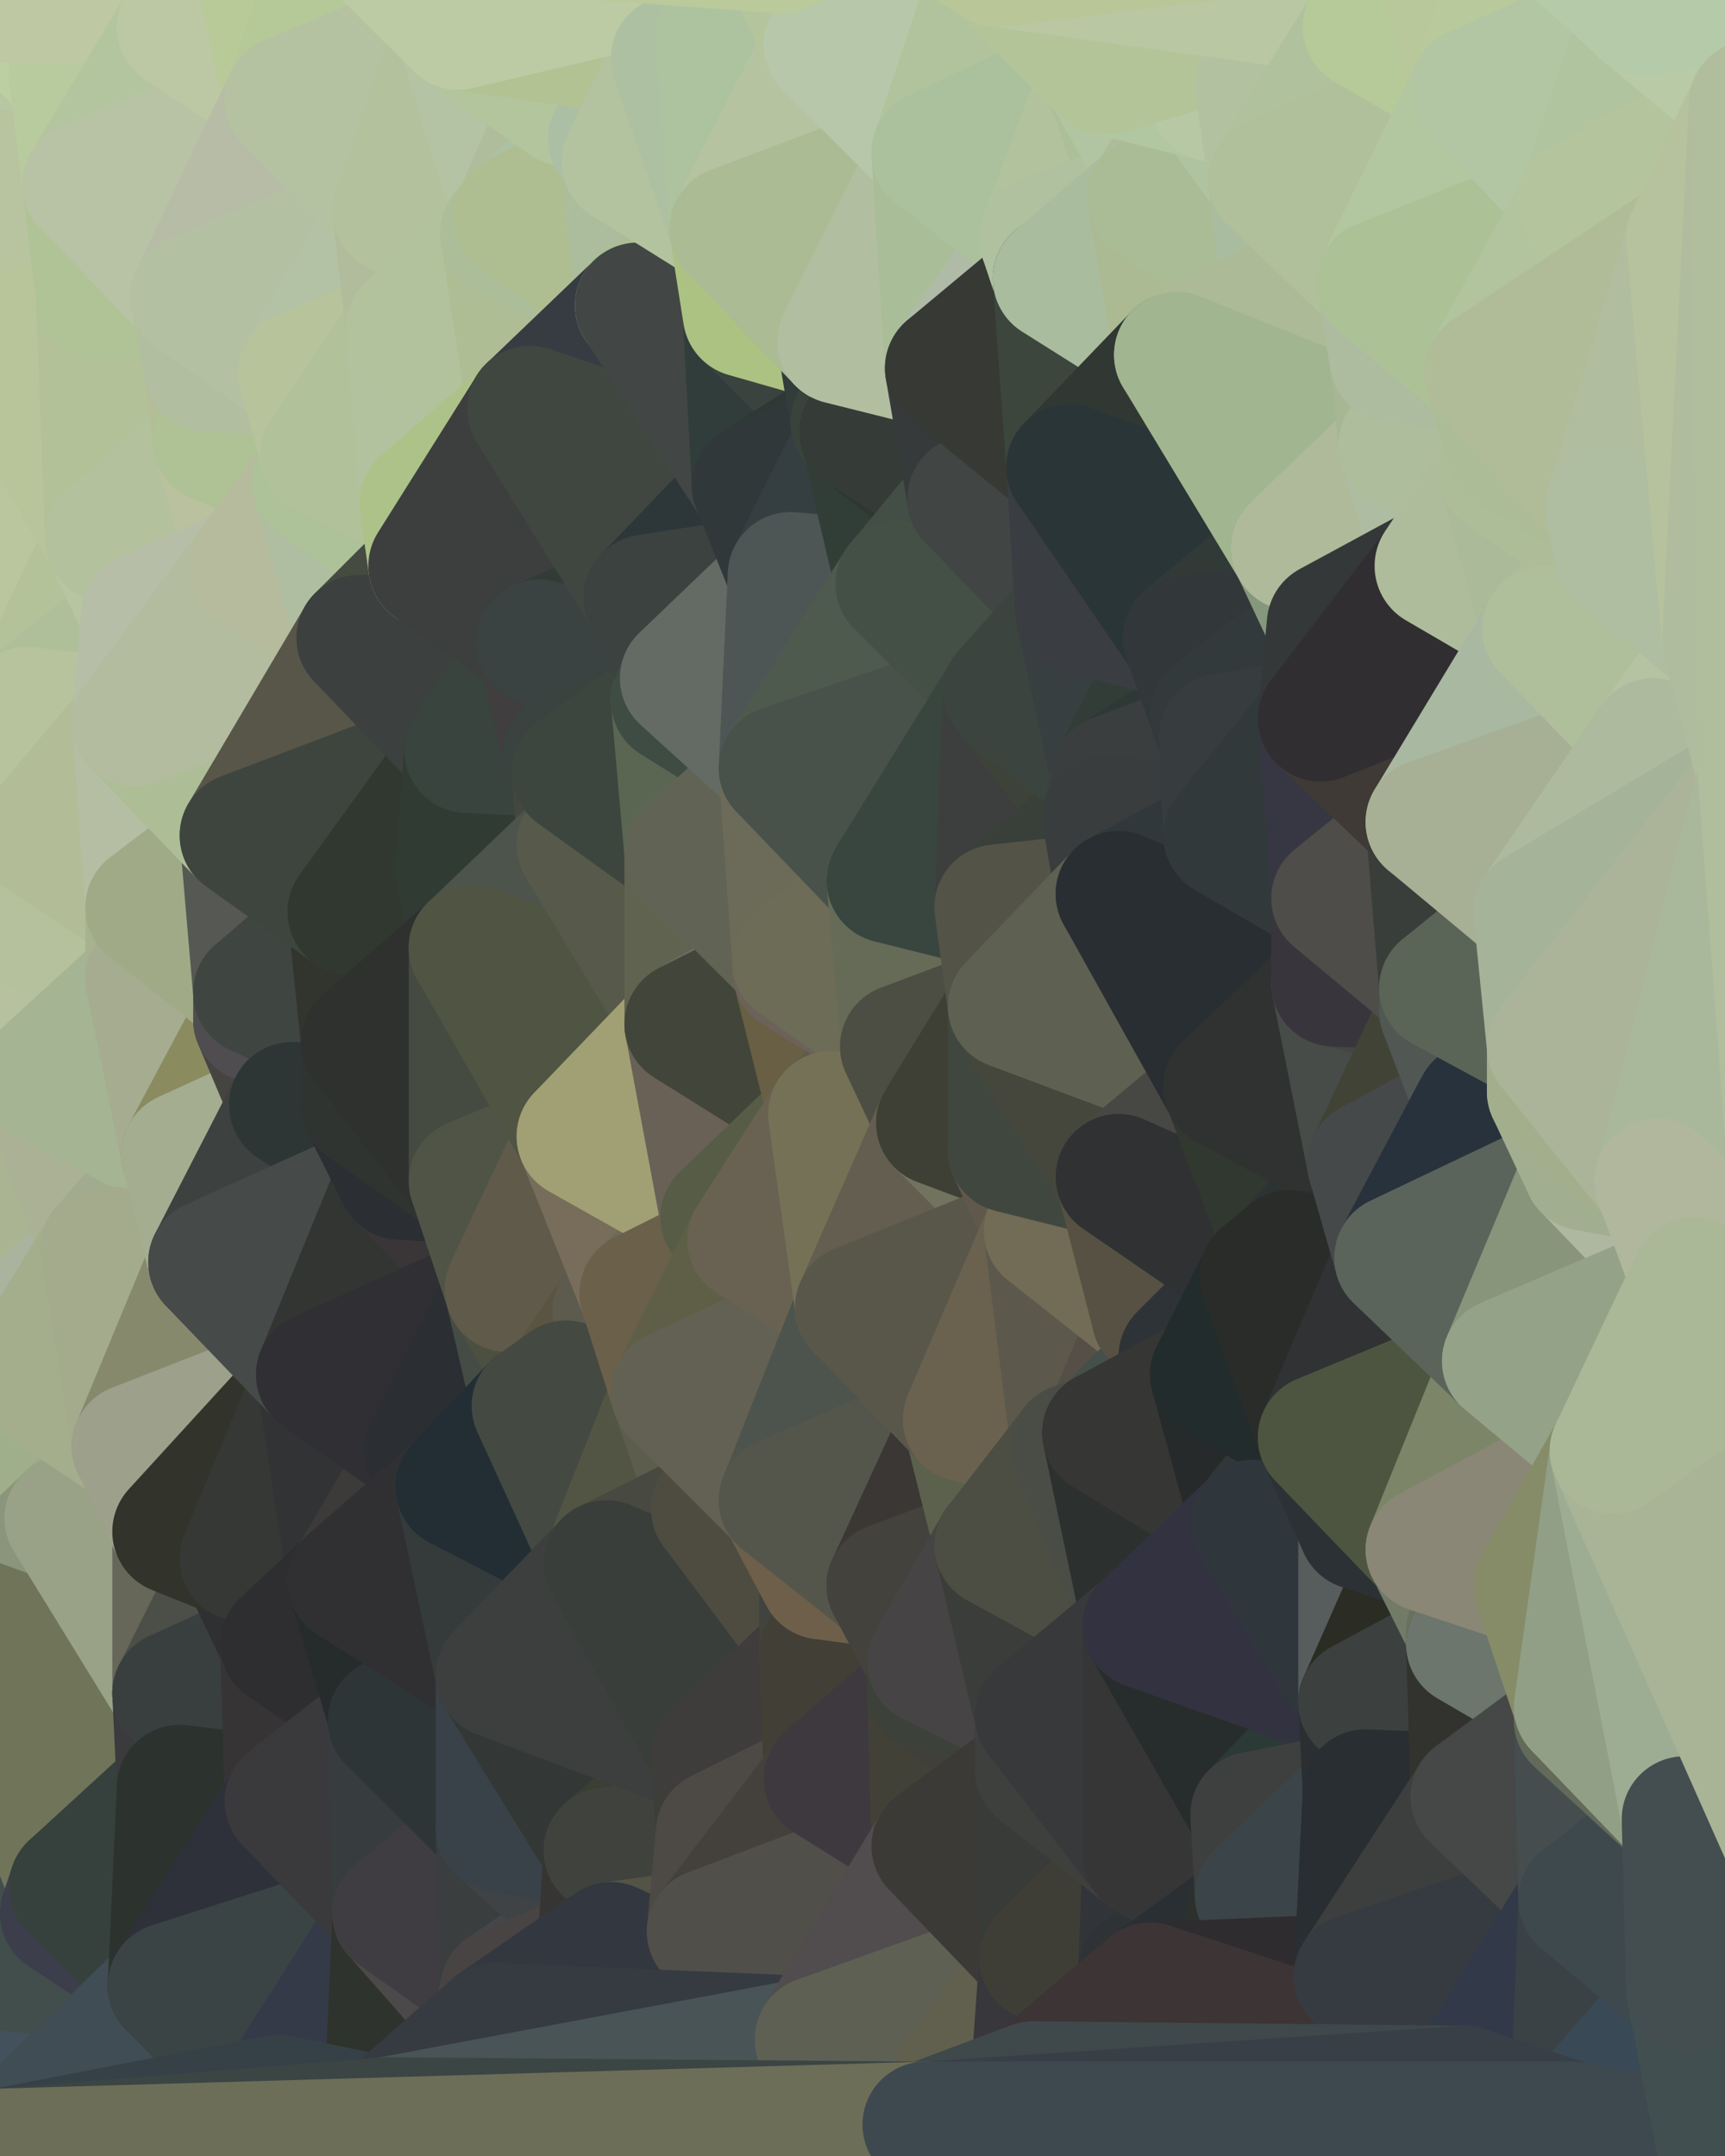 <?xml version="1.0" standalone="yes"?>
<svg width="384" height="480" xmlns="http://www.w3.org/2000/svg" version="1.1" ><polygon points="-28,60 -17,317 -17,180" fill="rgba(181, 192, 152, 1)" stroke="rgba(181, 192, 152, 1)" stroke-width="28" stroke-linejoin="round"/>
		<polygon points="-17,180 -17,317 -14,197" fill="rgba(178, 193, 164, 1)" stroke="rgba(178, 193, 164, 1)" stroke-width="28" stroke-linejoin="round"/>
		<polygon points="-17,317 -9,437 -8,360" fill="rgba(164, 173, 144, 1)" stroke="rgba(164, 173, 144, 1)" stroke-width="28" stroke-linejoin="round"/>
		<polygon points="-28,60 -4,38 0,0" fill="rgba(178, 193, 160, 1)" stroke="rgba(178, 193, 160, 1)" stroke-width="28" stroke-linejoin="round"/>
		<polygon points="0,300 -17,317 6,306" fill="rgba(171, 181, 144, 1)" stroke="rgba(171, 181, 144, 1)" stroke-width="28" stroke-linejoin="round"/>
		<polygon points="-17,180 -14,197 9,186" fill="rgba(190, 194, 159, 1)" stroke="rgba(190, 194, 159, 1)" stroke-width="28" stroke-linejoin="round"/>
		<polygon points="-14,197 -17,317 9,240" fill="rgba(182, 190, 151, 1)" stroke="rgba(182, 190, 151, 1)" stroke-width="28" stroke-linejoin="round"/>
		<polygon points="-17,317 0,300 9,240" fill="rgba(171, 186, 145, 1)" stroke="rgba(171, 186, 145, 1)" stroke-width="28" stroke-linejoin="round"/>
		<polygon points="-4,38 -28,60 -1,77" fill="rgba(185, 192, 159, 1)" stroke="rgba(185, 192, 159, 1)" stroke-width="28" stroke-linejoin="round"/>
		<polygon points="-17,317 -8,360 15,338" fill="rgba(169, 180, 138, 1)" stroke="rgba(169, 180, 138, 1)" stroke-width="28" stroke-linejoin="round"/>
		<polygon points="6,158 -17,180 9,186" fill="rgba(180, 193, 147, 1)" stroke="rgba(180, 193, 147, 1)" stroke-width="28" stroke-linejoin="round"/>
		<polygon points="-9,437 14,426 16,420" fill="rgba(72, 82, 92, 1)" stroke="rgba(72, 82, 92, 1)" stroke-width="28" stroke-linejoin="round"/>
		<polygon points="0,0 -4,38 16,17" fill="rgba(182, 197, 168, 1)" stroke="rgba(182, 197, 168, 1)" stroke-width="28" stroke-linejoin="round"/>
		<polygon points="-28,60 -17,180 6,158" fill="rgba(184, 195, 155, 1)" stroke="rgba(184, 195, 155, 1)" stroke-width="28" stroke-linejoin="round"/>
		<polygon points="-1,77 -28,60 6,158" fill="rgba(186, 193, 152, 1)" stroke="rgba(186, 193, 152, 1)" stroke-width="28" stroke-linejoin="round"/>
		<polygon points="6,306 -17,317 15,338" fill="rgba(169, 180, 148, 1)" stroke="rgba(169, 180, 148, 1)" stroke-width="28" stroke-linejoin="round"/>
		<polygon points="-8,360 -9,437 16,420" fill="rgba(72, 82, 81, 1)" stroke="rgba(72, 82, 81, 1)" stroke-width="28" stroke-linejoin="round"/>
		<polygon points="16,17 -4,38 19,41" fill="rgba(183, 199, 163, 1)" stroke="rgba(183, 199, 163, 1)" stroke-width="28" stroke-linejoin="round"/>
		<polygon points="-1,77 6,158 24,120" fill="rgba(186, 198, 158, 1)" stroke="rgba(186, 198, 158, 1)" stroke-width="28" stroke-linejoin="round"/>
		<polygon points="9,240 0,300 23,278" fill="rgba(170, 180, 146, 1)" stroke="rgba(170, 180, 146, 1)" stroke-width="28" stroke-linejoin="round"/>
		<polygon points="-4,38 -1,77 22,66" fill="rgba(185, 191, 155, 1)" stroke="rgba(185, 191, 155, 1)" stroke-width="28" stroke-linejoin="round"/>
		<polygon points="19,41 -4,38 22,66" fill="rgba(184, 196, 160, 1)" stroke="rgba(184, 196, 160, 1)" stroke-width="28" stroke-linejoin="round"/>
		<polygon points="0,0 16,17 30,0" fill="rgba(188, 207, 162, 1)" stroke="rgba(188, 207, 162, 1)" stroke-width="28" stroke-linejoin="round"/>
		<polygon points="6,306 15,338 30,322" fill="rgba(159, 175, 139, 1)" stroke="rgba(159, 175, 139, 1)" stroke-width="28" stroke-linejoin="round"/>
		<polygon points="0,300 6,306 23,278" fill="rgba(170, 179, 158, 1)" stroke="rgba(170, 179, 158, 1)" stroke-width="28" stroke-linejoin="round"/>
		<polygon points="24,120 6,158 32,137" fill="rgba(179, 194, 153, 1)" stroke="rgba(179, 194, 153, 1)" stroke-width="28" stroke-linejoin="round"/>
		<polygon points="33,202 9,186 33,218" fill="rgba(178, 195, 153, 1)" stroke="rgba(178, 195, 153, 1)" stroke-width="28" stroke-linejoin="round"/>
		<polygon points="-14,197 9,240 33,218" fill="rgba(183, 193, 159, 1)" stroke="rgba(183, 193, 159, 1)" stroke-width="28" stroke-linejoin="round"/>
		<polygon points="9,186 -14,197 33,218" fill="rgba(181, 193, 157, 1)" stroke="rgba(181, 193, 157, 1)" stroke-width="28" stroke-linejoin="round"/>
		<polygon points="6,158 30,161 32,137" fill="rgba(175, 191, 154, 1)" stroke="rgba(175, 191, 154, 1)" stroke-width="28" stroke-linejoin="round"/>
		<polygon points="6,158 9,186 30,161" fill="rgba(183, 195, 157, 1)" stroke="rgba(183, 195, 157, 1)" stroke-width="28" stroke-linejoin="round"/>
		<polygon points="30,322 15,338 39,341" fill="rgba(161, 167, 139, 1)" stroke="rgba(161, 167, 139, 1)" stroke-width="28" stroke-linejoin="round"/>
		<polygon points="-9,437 0,479 38,442" fill="rgba(67, 81, 92, 1)" stroke="rgba(67, 81, 92, 1)" stroke-width="28" stroke-linejoin="round"/>
		<polygon points="14,426 -9,437 38,442" fill="rgba(66, 78, 76, 1)" stroke="rgba(66, 78, 76, 1)" stroke-width="28" stroke-linejoin="round"/>
		<polygon points="9,240 23,278 41,257" fill="rgba(171, 177, 149, 1)" stroke="rgba(171, 177, 149, 1)" stroke-width="28" stroke-linejoin="round"/>
		<polygon points="39,377 16,420 40,398" fill="rgba(58, 55, 62, 1)" stroke="rgba(58, 55, 62, 1)" stroke-width="28" stroke-linejoin="round"/>
		<polygon points="30,0 16,17 40,6" fill="rgba(183, 199, 152, 1)" stroke="rgba(183, 199, 152, 1)" stroke-width="28" stroke-linejoin="round"/>
		<polygon points="15,338 -8,360 39,377" fill="rgba(139, 149, 124, 1)" stroke="rgba(139, 149, 124, 1)" stroke-width="28" stroke-linejoin="round"/>
		<polygon points="-8,360 16,420 39,377" fill="rgba(112, 116, 89, 1)" stroke="rgba(112, 116, 89, 1)" stroke-width="28" stroke-linejoin="round"/>
		<polygon points="16,420 14,426 38,442" fill="rgba(60, 62, 75, 1)" stroke="rgba(60, 62, 75, 1)" stroke-width="28" stroke-linejoin="round"/>
		<polygon points="43,66 22,66 46,82" fill="rgba(183, 197, 161, 1)" stroke="rgba(183, 197, 161, 1)" stroke-width="28" stroke-linejoin="round"/>
		<polygon points="39,341 15,338 39,377" fill="rgba(153, 162, 135, 1)" stroke="rgba(153, 162, 135, 1)" stroke-width="28" stroke-linejoin="round"/>
		<polygon points="22,66 -1,77 24,120" fill="rgba(184, 197, 154, 1)" stroke="rgba(184, 197, 154, 1)" stroke-width="28" stroke-linejoin="round"/>
		<polygon points="46,82 24,120 48,98" fill="rgba(188, 196, 145, 1)" stroke="rgba(188, 196, 145, 1)" stroke-width="28" stroke-linejoin="round"/>
		<polygon points="41,257 23,278 47,281" fill="rgba(161, 171, 144, 1)" stroke="rgba(161, 171, 144, 1)" stroke-width="28" stroke-linejoin="round"/>
		<polygon points="22,66 24,120 46,82" fill="rgba(178, 193, 152, 1)" stroke="rgba(178, 193, 152, 1)" stroke-width="28" stroke-linejoin="round"/>
		<polygon points="19,41 22,66 43,66" fill="rgba(176, 195, 150, 1)" stroke="rgba(176, 195, 150, 1)" stroke-width="28" stroke-linejoin="round"/>
		<polygon points="33,218 9,240 41,257" fill="rgba(165, 180, 147, 1)" stroke="rgba(165, 180, 147, 1)" stroke-width="28" stroke-linejoin="round"/>
		<polygon points="30,161 9,186 33,202" fill="rgba(178, 188, 151, 1)" stroke="rgba(178, 188, 151, 1)" stroke-width="28" stroke-linejoin="round"/>
		<polygon points="23,278 6,306 30,322" fill="rgba(164, 174, 140, 1)" stroke="rgba(164, 174, 140, 1)" stroke-width="28" stroke-linejoin="round"/>
		<polygon points="30,161 33,202 54,186" fill="rgba(181, 190, 163, 1)" stroke="rgba(181, 190, 163, 1)" stroke-width="28" stroke-linejoin="round"/>
		<polygon points="23,278 30,322 47,281" fill="rgba(164, 171, 140, 1)" stroke="rgba(164, 171, 140, 1)" stroke-width="28" stroke-linejoin="round"/>
		<polygon points="24,120 32,137 56,126" fill="rgba(183, 197, 161, 1)" stroke="rgba(183, 197, 161, 1)" stroke-width="28" stroke-linejoin="round"/>
		<polygon points="16,17 19,41 40,6" fill="rgba(184, 203, 158, 1)" stroke="rgba(184, 203, 158, 1)" stroke-width="28" stroke-linejoin="round"/>
		<polygon points="33,202 33,218 57,221" fill="rgba(167, 178, 144, 1)" stroke="rgba(167, 178, 144, 1)" stroke-width="28" stroke-linejoin="round"/>
		<polygon points="33,218 57,227 57,221" fill="rgba(159, 167, 130, 1)" stroke="rgba(159, 167, 130, 1)" stroke-width="28" stroke-linejoin="round"/>
		<polygon points="33,218 41,257 57,227" fill="rgba(166, 172, 144, 1)" stroke="rgba(166, 172, 144, 1)" stroke-width="28" stroke-linejoin="round"/>
		<polygon points="48,98 24,120 56,126" fill="rgba(179, 193, 157, 1)" stroke="rgba(179, 193, 157, 1)" stroke-width="28" stroke-linejoin="round"/>
		<polygon points="30,0 40,6 54,-21" fill="rgba(184, 201, 157, 1)" stroke="rgba(184, 201, 157, 1)" stroke-width="28" stroke-linejoin="round"/>
		<polygon points="0,0 30,0 54,-21" fill="rgba(190, 200, 163, 1)" stroke="rgba(190, 200, 163, 1)" stroke-width="28" stroke-linejoin="round"/>
		<polygon points="39,341 39,377 54,347" fill="rgba(102, 103, 89, 1)" stroke="rgba(102, 103, 89, 1)" stroke-width="28" stroke-linejoin="round"/>
		<polygon points="16,420 38,442 40,398" fill="rgba(54, 65, 61, 1)" stroke="rgba(54, 65, 61, 1)" stroke-width="28" stroke-linejoin="round"/>
		<polygon points="38,442 0,479 62,467" fill="rgba(64, 77, 85, 1)" stroke="rgba(64, 77, 85, 1)" stroke-width="28" stroke-linejoin="round"/>
		<polygon points="54,347 39,377 63,366" fill="rgba(76, 79, 72, 1)" stroke="rgba(76, 79, 72, 1)" stroke-width="28" stroke-linejoin="round"/>
		<polygon points="57,227 41,257 65,246" fill="rgba(138, 139, 95, 1)" stroke="rgba(138, 139, 95, 1)" stroke-width="28" stroke-linejoin="round"/>
		<polygon points="40,6 19,41 64,22" fill="rgba(179, 197, 159, 1)" stroke="rgba(179, 197, 159, 1)" stroke-width="28" stroke-linejoin="round"/>
		<polygon points="46,82 48,98 67,83" fill="rgba(179, 189, 152, 1)" stroke="rgba(179, 189, 152, 1)" stroke-width="28" stroke-linejoin="round"/>
		<polygon points="54,186 33,202 57,221" fill="rgba(160, 170, 135, 1)" stroke="rgba(160, 170, 135, 1)" stroke-width="28" stroke-linejoin="round"/>
		<polygon points="48,98 56,126 70,107" fill="rgba(186, 193, 159, 1)" stroke="rgba(186, 193, 159, 1)" stroke-width="28" stroke-linejoin="round"/>
		<polygon points="47,281 30,322 71,306" fill="rgba(134, 137, 108, 1)" stroke="rgba(134, 137, 108, 1)" stroke-width="28" stroke-linejoin="round"/>
		<polygon points="19,41 43,66 64,22" fill="rgba(184, 195, 165, 1)" stroke="rgba(184, 195, 165, 1)" stroke-width="28" stroke-linejoin="round"/>
		<polygon points="39,377 40,398 64,401" fill="rgba(59, 59, 61, 1)" stroke="rgba(59, 59, 61, 1)" stroke-width="28" stroke-linejoin="round"/>
		<polygon points="67,83 48,98 72,101" fill="rgba(172, 193, 152, 1)" stroke="rgba(172, 193, 152, 1)" stroke-width="28" stroke-linejoin="round"/>
		<polygon points="48,98 70,107 72,101" fill="rgba(175, 194, 149, 1)" stroke="rgba(175, 194, 149, 1)" stroke-width="28" stroke-linejoin="round"/>
		<polygon points="30,322 39,341 71,306" fill="rgba(157, 160, 139, 1)" stroke="rgba(157, 160, 139, 1)" stroke-width="28" stroke-linejoin="round"/>
		<polygon points="43,66 46,82 67,83" fill="rgba(177, 190, 160, 1)" stroke="rgba(177, 190, 160, 1)" stroke-width="28" stroke-linejoin="round"/>
		<polygon points="63,366 39,377 64,401" fill="rgba(57, 63, 63, 1)" stroke="rgba(57, 63, 63, 1)" stroke-width="28" stroke-linejoin="round"/>
		<polygon points="40,398 38,442 64,401" fill="rgba(44, 50, 46, 1)" stroke="rgba(44, 50, 46, 1)" stroke-width="28" stroke-linejoin="round"/>
		<polygon points="32,137 30,161 56,126" fill="rgba(182, 190, 167, 1)" stroke="rgba(182, 190, 167, 1)" stroke-width="28" stroke-linejoin="round"/>
		<polygon points="54,186 57,221 78,203" fill="rgba(86, 88, 83, 1)" stroke="rgba(86, 88, 83, 1)" stroke-width="28" stroke-linejoin="round"/>
		<polygon points="54,347 63,366 78,352" fill="rgba(47, 48, 50, 1)" stroke="rgba(47, 48, 50, 1)" stroke-width="28" stroke-linejoin="round"/>
		<polygon points="39,341 54,347 71,306" fill="rgba(50, 51, 43, 1)" stroke="rgba(50, 51, 43, 1)" stroke-width="28" stroke-linejoin="round"/>
		<polygon points="41,257 47,281 65,246" fill="rgba(164, 173, 144, 1)" stroke="rgba(164, 173, 144, 1)" stroke-width="28" stroke-linejoin="round"/>
		<polygon points="57,227 65,246 81,232" fill="rgba(69, 68, 64, 1)" stroke="rgba(69, 68, 64, 1)" stroke-width="28" stroke-linejoin="round"/>
		<polygon points="65,246 81,246 81,232" fill="rgba(59, 63, 62, 1)" stroke="rgba(59, 63, 62, 1)" stroke-width="28" stroke-linejoin="round"/>
		<polygon points="57,221 57,227 81,232" fill="rgba(79, 77, 80, 1)" stroke="rgba(79, 77, 80, 1)" stroke-width="28" stroke-linejoin="round"/>
		<polygon points="30,161 54,186 80,142" fill="rgba(173, 189, 150, 1)" stroke="rgba(173, 189, 150, 1)" stroke-width="28" stroke-linejoin="round"/>
		<polygon points="56,126 30,161 80,142" fill="rgba(179, 188, 159, 1)" stroke="rgba(179, 188, 159, 1)" stroke-width="28" stroke-linejoin="round"/>
		<polygon points="54,-21 40,6 64,22" fill="rgba(188, 200, 164, 1)" stroke="rgba(188, 200, 164, 1)" stroke-width="28" stroke-linejoin="round"/>
		<polygon points="54,-21 64,22 78,-18" fill="rgba(184, 202, 152, 1)" stroke="rgba(184, 202, 152, 1)" stroke-width="28" stroke-linejoin="round"/>
		<polygon points="63,366 64,401 87,383" fill="rgba(54, 52, 53, 1)" stroke="rgba(54, 52, 53, 1)" stroke-width="28" stroke-linejoin="round"/>
		<polygon points="87,382 63,366 87,383" fill="rgba(49, 49, 51, 1)" stroke="rgba(49, 49, 51, 1)" stroke-width="28" stroke-linejoin="round"/>
		<polygon points="64,401 38,442 88,426" fill="rgba(46, 49, 58, 1)" stroke="rgba(46, 49, 58, 1)" stroke-width="28" stroke-linejoin="round"/>
		<polygon points="64,22 43,66 88,47" fill="rgba(183, 188, 166, 1)" stroke="rgba(183, 188, 166, 1)" stroke-width="28" stroke-linejoin="round"/>
		<polygon points="78,203 57,221 81,232" fill="rgba(63, 69, 65, 1)" stroke="rgba(63, 69, 65, 1)" stroke-width="28" stroke-linejoin="round"/>
		<polygon points="65,246 47,281 89,262" fill="rgba(61, 65, 64, 1)" stroke="rgba(61, 65, 64, 1)" stroke-width="28" stroke-linejoin="round"/>
		<polygon points="81,246 65,246 89,262" fill="rgba(45, 54, 53, 1)" stroke="rgba(45, 54, 53, 1)" stroke-width="28" stroke-linejoin="round"/>
		<polygon points="43,66 67,83 88,47" fill="rgba(179, 192, 162, 1)" stroke="rgba(179, 192, 162, 1)" stroke-width="28" stroke-linejoin="round"/>
		<polygon points="38,442 62,467 88,426" fill="rgba(58, 68, 69, 1)" stroke="rgba(58, 68, 69, 1)" stroke-width="28" stroke-linejoin="round"/>
		<polygon points="70,107 56,126 80,142" fill="rgba(182, 187, 157, 1)" stroke="rgba(182, 187, 157, 1)" stroke-width="28" stroke-linejoin="round"/>
		<polygon points="71,306 54,347 78,352" fill="rgba(54, 56, 53, 1)" stroke="rgba(54, 56, 53, 1)" stroke-width="28" stroke-linejoin="round"/>
		<polygon points="72,101 70,107 94,112" fill="rgba(179, 191, 167, 1)" stroke="rgba(179, 191, 167, 1)" stroke-width="28" stroke-linejoin="round"/>
		<polygon points="88,47 67,83 91,73" fill="rgba(179, 194, 165, 1)" stroke="rgba(179, 194, 165, 1)" stroke-width="28" stroke-linejoin="round"/>
		<polygon points="71,306 78,352 95,323" fill="rgba(50, 51, 53, 1)" stroke="rgba(50, 51, 53, 1)" stroke-width="28" stroke-linejoin="round"/>
		<polygon points="78,352 63,366 87,382" fill="rgba(46, 46, 48, 1)" stroke="rgba(46, 46, 48, 1)" stroke-width="28" stroke-linejoin="round"/>
		<polygon points="70,107 80,142 96,126" fill="rgba(175, 190, 161, 1)" stroke="rgba(175, 190, 161, 1)" stroke-width="28" stroke-linejoin="round"/>
		<polygon points="94,112 70,107 96,126" fill="rgba(173, 194, 153, 1)" stroke="rgba(173, 194, 153, 1)" stroke-width="28" stroke-linejoin="round"/>
		<polygon points="67,83 72,101 91,73" fill="rgba(183, 195, 155, 1)" stroke="rgba(183, 195, 155, 1)" stroke-width="28" stroke-linejoin="round"/>
		<polygon points="47,281 71,306 89,262" fill="rgba(70, 74, 73, 1)" stroke="rgba(70, 74, 73, 1)" stroke-width="28" stroke-linejoin="round"/>
		<polygon points="78,-18 64,22 102,6" fill="rgba(181, 201, 152, 1)" stroke="rgba(181, 201, 152, 1)" stroke-width="28" stroke-linejoin="round"/>
		<polygon points="95,323 78,352 102,331" fill="rgba(60, 59, 57, 1)" stroke="rgba(60, 59, 57, 1)" stroke-width="28" stroke-linejoin="round"/>
		<polygon points="62,467 86,472 88,426" fill="rgba(52, 58, 72, 1)" stroke="rgba(52, 58, 72, 1)" stroke-width="28" stroke-linejoin="round"/>
		<polygon points="80,142 54,186 104,167" fill="rgba(88, 86, 73, 1)" stroke="rgba(88, 86, 73, 1)" stroke-width="28" stroke-linejoin="round"/>
		<polygon points="78,203 81,232 105,211" fill="rgba(50, 53, 46, 1)" stroke="rgba(50, 53, 46, 1)" stroke-width="28" stroke-linejoin="round"/>
		<polygon points="102,193 78,203 105,211" fill="rgba(45, 55, 47, 1)" stroke="rgba(45, 55, 47, 1)" stroke-width="28" stroke-linejoin="round"/>
		<polygon points="54,186 78,203 104,167" fill="rgba(62, 69, 62, 1)" stroke="rgba(62, 69, 62, 1)" stroke-width="28" stroke-linejoin="round"/>
		<polygon points="78,203 102,193 104,167" fill="rgba(49, 56, 48, 1)" stroke="rgba(49, 56, 48, 1)" stroke-width="28" stroke-linejoin="round"/>
		<polygon points="91,73 72,101 94,112" fill="rgba(177, 193, 154, 1)" stroke="rgba(177, 193, 154, 1)" stroke-width="28" stroke-linejoin="round"/>
		<polygon points="87,383 64,401 88,426" fill="rgba(58, 58, 60, 1)" stroke="rgba(58, 58, 60, 1)" stroke-width="28" stroke-linejoin="round"/>
		<polygon points="88,426 86,472 110,451" fill="rgba(46, 51, 45, 1)" stroke="rgba(46, 51, 45, 1)" stroke-width="28" stroke-linejoin="round"/>
		<polygon points="64,22 88,47 102,6" fill="rgba(180, 194, 161, 1)" stroke="rgba(180, 194, 161, 1)" stroke-width="28" stroke-linejoin="round"/>
		<polygon points="87,383 88,426 111,407" fill="rgba(55, 60, 63, 1)" stroke="rgba(55, 60, 63, 1)" stroke-width="28" stroke-linejoin="round"/>
		<polygon points="88,426 110,451 112,443" fill="rgba(75, 73, 74, 1)" stroke="rgba(75, 73, 74, 1)" stroke-width="28" stroke-linejoin="round"/>
		<polygon points="89,262 71,306 113,287" fill="rgba(51, 53, 50, 1)" stroke="rgba(51, 53, 50, 1)" stroke-width="28" stroke-linejoin="round"/>
		<polygon points="105,263 89,262 113,287" fill="rgba(58, 54, 55, 1)" stroke="rgba(58, 54, 55, 1)" stroke-width="28" stroke-linejoin="round"/>
		<polygon points="88,47 91,73 112,52" fill="rgba(177, 188, 156, 1)" stroke="rgba(177, 188, 156, 1)" stroke-width="28" stroke-linejoin="round"/>
		<polygon points="87,382 87,383 111,373" fill="rgba(42, 42, 42, 1)" stroke="rgba(42, 42, 42, 1)" stroke-width="28" stroke-linejoin="round"/>
		<polygon points="78,352 87,382 111,373" fill="rgba(38, 44, 44, 1)" stroke="rgba(38, 44, 44, 1)" stroke-width="28" stroke-linejoin="round"/>
		<polygon points="81,246 89,262 105,263" fill="rgba(43, 46, 51, 1)" stroke="rgba(43, 46, 51, 1)" stroke-width="28" stroke-linejoin="round"/>
		<polygon points="88,47 112,52 115,48" fill="rgba(174, 189, 146, 1)" stroke="rgba(174, 189, 146, 1)" stroke-width="28" stroke-linejoin="round"/>
		<polygon points="71,306 95,323 113,287" fill="rgba(48, 47, 52, 1)" stroke="rgba(48, 47, 52, 1)" stroke-width="28" stroke-linejoin="round"/>
		<polygon points="91,73 94,112 118,91" fill="rgba(178, 194, 158, 1)" stroke="rgba(178, 194, 158, 1)" stroke-width="28" stroke-linejoin="round"/>
		<polygon points="96,126 80,142 120,143" fill="rgba(69, 75, 65, 1)" stroke="rgba(69, 75, 65, 1)" stroke-width="28" stroke-linejoin="round"/>
		<polygon points="80,142 104,167 120,143" fill="rgba(60, 64, 63, 1)" stroke="rgba(60, 64, 63, 1)" stroke-width="28" stroke-linejoin="round"/>
		<polygon points="95,323 102,331 119,313" fill="rgba(52, 54, 51, 1)" stroke="rgba(52, 54, 51, 1)" stroke-width="28" stroke-linejoin="round"/>
		<polygon points="113,287 95,323 119,313" fill="rgba(43, 46, 51, 1)" stroke="rgba(43, 46, 51, 1)" stroke-width="28" stroke-linejoin="round"/>
		<polygon points="102,6 88,47 115,48" fill="rgba(179, 193, 157, 1)" stroke="rgba(179, 193, 157, 1)" stroke-width="28" stroke-linejoin="round"/>
		<polygon points="111,407 88,426 112,443" fill="rgba(63, 61, 66, 1)" stroke="rgba(63, 61, 66, 1)" stroke-width="28" stroke-linejoin="round"/>
		<polygon points="87,383 111,407 111,373" fill="rgba(45, 53, 55, 1)" stroke="rgba(45, 53, 55, 1)" stroke-width="28" stroke-linejoin="round"/>
		<polygon points="102,331 78,352 111,373" fill="rgba(48, 48, 50, 1)" stroke="rgba(48, 48, 50, 1)" stroke-width="28" stroke-linejoin="round"/>
		<polygon points="102,6 115,48 126,23" fill="rgba(180, 195, 164, 1)" stroke="rgba(180, 195, 164, 1)" stroke-width="28" stroke-linejoin="round"/>
		<polygon points="126,168 104,167 128,172" fill="rgba(51, 59, 62, 1)" stroke="rgba(51, 59, 62, 1)" stroke-width="28" stroke-linejoin="round"/>
		<polygon points="113,287 119,313 126,308" fill="rgba(69, 76, 69, 1)" stroke="rgba(69, 76, 69, 1)" stroke-width="28" stroke-linejoin="round"/>
		<polygon points="81,232 81,246 105,263" fill="rgba(47, 52, 48, 1)" stroke="rgba(47, 52, 48, 1)" stroke-width="28" stroke-linejoin="round"/>
		<polygon points="102,193 105,211 129,188" fill="rgba(48, 59, 53, 1)" stroke="rgba(48, 59, 53, 1)" stroke-width="28" stroke-linejoin="round"/>
		<polygon points="128,172 102,193 129,188" fill="rgba(61, 61, 63, 1)" stroke="rgba(61, 61, 63, 1)" stroke-width="28" stroke-linejoin="round"/>
		<polygon points="104,167 102,193 128,172" fill="rgba(48, 59, 51, 1)" stroke="rgba(48, 59, 51, 1)" stroke-width="28" stroke-linejoin="round"/>
		<polygon points="120,143 104,167 126,168" fill="rgba(57, 68, 62, 1)" stroke="rgba(57, 68, 62, 1)" stroke-width="28" stroke-linejoin="round"/>
		<polygon points="112,52 91,73 118,91" fill="rgba(178, 194, 157, 1)" stroke="rgba(178, 194, 157, 1)" stroke-width="28" stroke-linejoin="round"/>
		<polygon points="81,232 105,263 105,211" fill="rgba(47, 49, 46, 1)" stroke="rgba(47, 49, 46, 1)" stroke-width="28" stroke-linejoin="round"/>
		<polygon points="111,407 112,443 134,428" fill="rgba(58, 62, 63, 1)" stroke="rgba(58, 62, 63, 1)" stroke-width="28" stroke-linejoin="round"/>
		<polygon points="105,211 105,263 129,253" fill="rgba(69, 75, 65, 1)" stroke="rgba(69, 75, 65, 1)" stroke-width="28" stroke-linejoin="round"/>
		<polygon points="102,331 111,373 135,348" fill="rgba(53, 59, 59, 1)" stroke="rgba(53, 59, 59, 1)" stroke-width="28" stroke-linejoin="round"/>
		<polygon points="134,428 112,443 136,433" fill="rgba(69, 70, 75, 1)" stroke="rgba(69, 70, 75, 1)" stroke-width="28" stroke-linejoin="round"/>
		<polygon points="111,407 134,428 135,412" fill="rgba(63, 67, 70, 1)" stroke="rgba(63, 67, 70, 1)" stroke-width="28" stroke-linejoin="round"/>
		<polygon points="113,287 126,308 137,292" fill="rgba(76, 80, 65, 1)" stroke="rgba(76, 80, 65, 1)" stroke-width="28" stroke-linejoin="round"/>
		<polygon points="126,23 115,48 136,31" fill="rgba(175, 189, 156, 1)" stroke="rgba(175, 189, 156, 1)" stroke-width="28" stroke-linejoin="round"/>
		<polygon points="136,31 115,48 139,36" fill="rgba(172, 192, 164, 1)" stroke="rgba(172, 192, 164, 1)" stroke-width="28" stroke-linejoin="round"/>
		<polygon points="119,313 102,331 135,348" fill="rgba(35, 46, 52, 1)" stroke="rgba(35, 46, 52, 1)" stroke-width="28" stroke-linejoin="round"/>
		<polygon points="105,263 113,287 129,253" fill="rgba(80, 84, 70, 1)" stroke="rgba(80, 84, 70, 1)" stroke-width="28" stroke-linejoin="round"/>
		<polygon points="112,52 118,91 142,68" fill="rgba(174, 189, 148, 1)" stroke="rgba(174, 189, 148, 1)" stroke-width="28" stroke-linejoin="round"/>
		<polygon points="115,48 112,52 142,68" fill="rgba(172, 189, 153, 1)" stroke="rgba(172, 189, 153, 1)" stroke-width="28" stroke-linejoin="round"/>
		<polygon points="94,112 96,126 118,91" fill="rgba(173, 194, 137, 1)" stroke="rgba(173, 194, 137, 1)" stroke-width="28" stroke-linejoin="round"/>
		<polygon points="118,91 120,143 144,133" fill="rgba(60, 64, 67, 1)" stroke="rgba(60, 64, 67, 1)" stroke-width="28" stroke-linejoin="round"/>
		<polygon points="129,253 137,292 143,288" fill="rgba(117, 96, 93, 1)" stroke="rgba(117, 96, 93, 1)" stroke-width="28" stroke-linejoin="round"/>
		<polygon points="129,253 113,287 137,292" fill="rgba(96, 90, 74, 1)" stroke="rgba(96, 90, 74, 1)" stroke-width="28" stroke-linejoin="round"/>
		<polygon points="112,443 110,451 136,433" fill="rgba(72, 68, 67, 1)" stroke="rgba(72, 68, 67, 1)" stroke-width="28" stroke-linejoin="round"/>
		<polygon points="118,91 96,126 120,143" fill="rgba(61, 63, 62, 1)" stroke="rgba(61, 63, 62, 1)" stroke-width="28" stroke-linejoin="round"/>
		<polygon points="137,292 126,308 150,310" fill="rgba(90, 85, 66, 1)" stroke="rgba(90, 85, 66, 1)" stroke-width="28" stroke-linejoin="round"/>
		<polygon points="120,143 126,168 150,156" fill="rgba(64, 62, 63, 1)" stroke="rgba(64, 62, 63, 1)" stroke-width="28" stroke-linejoin="round"/>
		<polygon points="126,23 136,31 150,13" fill="rgba(178, 196, 154, 1)" stroke="rgba(178, 196, 154, 1)" stroke-width="28" stroke-linejoin="round"/>
		<polygon points="139,36 115,48 142,68" fill="rgba(174, 190, 145, 1)" stroke="rgba(174, 190, 145, 1)" stroke-width="28" stroke-linejoin="round"/>
		<polygon points="111,373 111,407 135,412" fill="rgba(57, 66, 73, 1)" stroke="rgba(57, 66, 73, 1)" stroke-width="28" stroke-linejoin="round"/>
		<polygon points="144,133 120,143 152,151" fill="rgba(49, 60, 54, 1)" stroke="rgba(49, 60, 54, 1)" stroke-width="28" stroke-linejoin="round"/>
		<polygon points="120,143 150,156 152,151" fill="rgba(58, 67, 66, 1)" stroke="rgba(58, 67, 66, 1)" stroke-width="28" stroke-linejoin="round"/>
		<polygon points="126,168 128,172 150,156" fill="rgba(58, 67, 64, 1)" stroke="rgba(58, 67, 64, 1)" stroke-width="28" stroke-linejoin="round"/>
		<polygon points="128,172 129,188 153,190" fill="rgba(68, 71, 62, 1)" stroke="rgba(68, 71, 62, 1)" stroke-width="28" stroke-linejoin="round"/>
		<polygon points="129,188 105,211 153,228" fill="rgba(77, 84, 76, 1)" stroke="rgba(77, 84, 76, 1)" stroke-width="28" stroke-linejoin="round"/>
		<polygon points="105,211 129,253 153,228" fill="rgba(80, 84, 67, 1)" stroke="rgba(80, 84, 67, 1)" stroke-width="28" stroke-linejoin="round"/>
		<polygon points="126,308 135,348 150,310" fill="rgba(81, 78, 63, 1)" stroke="rgba(81, 78, 63, 1)" stroke-width="28" stroke-linejoin="round"/>
		<polygon points="143,288 137,292 150,310" fill="rgba(93, 91, 78, 1)" stroke="rgba(93, 91, 78, 1)" stroke-width="28" stroke-linejoin="round"/>
		<polygon points="102,6 126,23 150,13" fill="rgba(179, 197, 157, 1)" stroke="rgba(179, 197, 157, 1)" stroke-width="28" stroke-linejoin="round"/>
		<polygon points="126,308 119,313 135,348" fill="rgba(68, 73, 66, 1)" stroke="rgba(68, 73, 66, 1)" stroke-width="28" stroke-linejoin="round"/>
		<polygon points="134,428 136,433 158,430" fill="rgba(67, 61, 65, 1)" stroke="rgba(67, 61, 65, 1)" stroke-width="28" stroke-linejoin="round"/>
		<polygon points="111,373 135,412 159,391" fill="rgba(51, 55, 54, 1)" stroke="rgba(51, 55, 54, 1)" stroke-width="28" stroke-linejoin="round"/>
		<polygon points="150,310 135,348 159,336" fill="rgba(82, 85, 68, 1)" stroke="rgba(82, 85, 68, 1)" stroke-width="28" stroke-linejoin="round"/>
		<polygon points="129,253 143,288 161,271" fill="rgba(120, 109, 91, 1)" stroke="rgba(120, 109, 91, 1)" stroke-width="28" stroke-linejoin="round"/>
		<polygon points="159,391 135,412 160,408" fill="rgba(59, 62, 51, 1)" stroke="rgba(59, 62, 51, 1)" stroke-width="28" stroke-linejoin="round"/>
		<polygon points="135,412 134,428 158,430" fill="rgba(54, 53, 51, 1)" stroke="rgba(54, 53, 51, 1)" stroke-width="28" stroke-linejoin="round"/>
		<polygon points="129,188 153,228 153,190" fill="rgba(87, 89, 75, 1)" stroke="rgba(87, 89, 75, 1)" stroke-width="28" stroke-linejoin="round"/>
		<polygon points="136,31 139,36 150,13" fill="rgba(171, 191, 164, 1)" stroke="rgba(171, 191, 164, 1)" stroke-width="28" stroke-linejoin="round"/>
		<polygon points="139,36 142,68 163,51" fill="rgba(172, 189, 157, 1)" stroke="rgba(172, 189, 157, 1)" stroke-width="28" stroke-linejoin="round"/>
		<polygon points="135,412 158,430 160,408" fill="rgba(64, 66, 61, 1)" stroke="rgba(64, 66, 61, 1)" stroke-width="28" stroke-linejoin="round"/>
		<polygon points="135,348 111,373 159,391" fill="rgba(61, 63, 62, 1)" stroke="rgba(61, 63, 62, 1)" stroke-width="28" stroke-linejoin="round"/>
		<polygon points="150,156 128,172 153,190" fill="rgba(60, 70, 62, 1)" stroke="rgba(60, 70, 62, 1)" stroke-width="28" stroke-linejoin="round"/>
		<polygon points="62,467 0,479 86,472" fill="rgba(54, 65, 71, 1)" stroke="rgba(54, 65, 71, 1)" stroke-width="28" stroke-linejoin="round"/>
		<polygon points="142,68 118,91 168,108" fill="rgba(55, 60, 66, 1)" stroke="rgba(55, 60, 66, 1)" stroke-width="28" stroke-linejoin="round"/>
		<polygon points="118,91 144,133 168,108" fill="rgba(64, 71, 64, 1)" stroke="rgba(64, 71, 64, 1)" stroke-width="28" stroke-linejoin="round"/>
		<polygon points="161,271 143,288 167,276" fill="rgba(112, 107, 87, 1)" stroke="rgba(112, 107, 87, 1)" stroke-width="28" stroke-linejoin="round"/>
		<polygon points="163,51 142,68 166,70" fill="rgba(175, 187, 149, 1)" stroke="rgba(175, 187, 149, 1)" stroke-width="28" stroke-linejoin="round"/>
		<polygon points="150,13 160,8 174,-11" fill="rgba(181, 194, 150, 1)" stroke="rgba(181, 194, 150, 1)" stroke-width="28" stroke-linejoin="round"/>
		<polygon points="150,156 153,190 174,171" fill="rgba(90, 102, 82, 1)" stroke="rgba(90, 102, 82, 1)" stroke-width="28" stroke-linejoin="round"/>
		<polygon points="153,228 129,253 161,271" fill="rgba(161, 160, 116, 1)" stroke="rgba(161, 160, 116, 1)" stroke-width="28" stroke-linejoin="round"/>
		<polygon points="168,108 144,133 176,128" fill="rgba(45, 55, 57, 1)" stroke="rgba(45, 55, 57, 1)" stroke-width="28" stroke-linejoin="round"/>
		<polygon points="166,70 142,68 168,108" fill="rgba(66, 70, 69, 1)" stroke="rgba(66, 70, 69, 1)" stroke-width="28" stroke-linejoin="round"/>
		<polygon points="153,190 153,228 177,214" fill="rgba(96, 99, 80, 1)" stroke="rgba(96, 99, 80, 1)" stroke-width="28" stroke-linejoin="round"/>
		<polygon points="153,228 177,216 177,214" fill="rgba(108, 106, 93, 1)" stroke="rgba(108, 106, 93, 1)" stroke-width="28" stroke-linejoin="round"/>
		<polygon points="144,133 152,151 176,128" fill="rgba(60, 66, 64, 1)" stroke="rgba(60, 66, 64, 1)" stroke-width="28" stroke-linejoin="round"/>
		<polygon points="150,310 159,336 174,334" fill="rgba(92, 93, 77, 1)" stroke="rgba(92, 93, 77, 1)" stroke-width="28" stroke-linejoin="round"/>
		<polygon points="102,6 150,13 174,-11" fill="rgba(178, 194, 147, 1)" stroke="rgba(178, 194, 147, 1)" stroke-width="28" stroke-linejoin="round"/>
		<polygon points="152,151 150,156 174,171" fill="rgba(63, 76, 67, 1)" stroke="rgba(63, 76, 67, 1)" stroke-width="28" stroke-linejoin="round"/>
		<polygon points="143,288 150,310 167,276" fill="rgba(107, 96, 74, 1)" stroke="rgba(107, 96, 74, 1)" stroke-width="28" stroke-linejoin="round"/>
		<polygon points="150,13 139,36 163,51" fill="rgba(179, 195, 159, 1)" stroke="rgba(179, 195, 159, 1)" stroke-width="28" stroke-linejoin="round"/>
		<polygon points="158,430 136,433 182,454" fill="rgba(83, 84, 70, 1)" stroke="rgba(83, 84, 70, 1)" stroke-width="28" stroke-linejoin="round"/>
		<polygon points="159,336 135,348 183,368" fill="rgba(72, 73, 65, 1)" stroke="rgba(72, 73, 65, 1)" stroke-width="28" stroke-linejoin="round"/>
		<polygon points="135,348 159,391 183,368" fill="rgba(57, 62, 58, 1)" stroke="rgba(57, 62, 58, 1)" stroke-width="28" stroke-linejoin="round"/>
		<polygon points="174,334 159,336 183,351" fill="rgba(89, 87, 74, 1)" stroke="rgba(89, 87, 74, 1)" stroke-width="28" stroke-linejoin="round"/>
		<polygon points="159,391 160,408 184,396" fill="rgba(61, 62, 57, 1)" stroke="rgba(61, 62, 57, 1)" stroke-width="28" stroke-linejoin="round"/>
		<polygon points="183,351 159,336 183,368" fill="rgba(78, 76, 64, 1)" stroke="rgba(78, 76, 64, 1)" stroke-width="28" stroke-linejoin="round"/>
		<polygon points="78,-18 102,6 174,-11" fill="rgba(188, 203, 164, 1)" stroke="rgba(188, 203, 164, 1)" stroke-width="28" stroke-linejoin="round"/>
		<polygon points="153,228 161,271 185,248" fill="rgba(105, 97, 86, 1)" stroke="rgba(105, 97, 86, 1)" stroke-width="28" stroke-linejoin="round"/>
		<polygon points="174,-11 160,8 184,10" fill="rgba(182, 197, 154, 1)" stroke="rgba(182, 197, 154, 1)" stroke-width="28" stroke-linejoin="round"/>
		<polygon points="160,8 150,13 163,51" fill="rgba(173, 192, 162, 1)" stroke="rgba(173, 192, 162, 1)" stroke-width="28" stroke-linejoin="round"/>
		<polygon points="136,433 110,451 182,454" fill="rgba(51, 55, 64, 1)" stroke="rgba(51, 55, 64, 1)" stroke-width="28" stroke-linejoin="round"/>
		<polygon points="166,70 168,108 190,94" fill="rgba(49, 61, 59, 1)" stroke="rgba(49, 61, 59, 1)" stroke-width="28" stroke-linejoin="round"/>
		<polygon points="177,216 153,228 185,248" fill="rgba(66, 69, 58, 1)" stroke="rgba(66, 69, 58, 1)" stroke-width="28" stroke-linejoin="round"/>
		<polygon points="183,368 159,391 184,396" fill="rgba(62, 61, 59, 1)" stroke="rgba(62, 61, 59, 1)" stroke-width="28" stroke-linejoin="round"/>
		<polygon points="187,76 166,70 190,94" fill="rgba(58, 67, 62, 1)" stroke="rgba(58, 67, 62, 1)" stroke-width="28" stroke-linejoin="round"/>
		<polygon points="161,271 167,276 185,248" fill="rgba(87, 92, 70, 1)" stroke="rgba(87, 92, 70, 1)" stroke-width="28" stroke-linejoin="round"/>
		<polygon points="190,94 168,108 192,96" fill="rgba(46, 57, 51, 1)" stroke="rgba(46, 57, 51, 1)" stroke-width="28" stroke-linejoin="round"/>
		<polygon points="167,276 150,310 191,291" fill="rgba(95, 95, 71, 1)" stroke="rgba(95, 95, 71, 1)" stroke-width="28" stroke-linejoin="round"/>
		<polygon points="160,8 163,51 184,10" fill="rgba(173, 195, 159, 1)" stroke="rgba(173, 195, 159, 1)" stroke-width="28" stroke-linejoin="round"/>
		<polygon points="174,171 153,190 177,214" fill="rgba(97, 99, 85, 1)" stroke="rgba(97, 99, 85, 1)" stroke-width="28" stroke-linejoin="round"/>
		<polygon points="152,151 174,171 176,128" fill="rgba(100, 107, 100, 1)" stroke="rgba(100, 107, 100, 1)" stroke-width="28" stroke-linejoin="round"/>
		<polygon points="174,171 177,214 198,196" fill="rgba(108, 107, 89, 1)" stroke="rgba(108, 107, 89, 1)" stroke-width="28" stroke-linejoin="round"/>
		<polygon points="150,310 174,334 191,291" fill="rgba(99, 97, 84, 1)" stroke="rgba(99, 97, 84, 1)" stroke-width="28" stroke-linejoin="round"/>
		<polygon points="163,51 166,70 187,76" fill="rgba(172, 194, 130, 1)" stroke="rgba(172, 194, 130, 1)" stroke-width="28" stroke-linejoin="round"/>
		<polygon points="183,351 183,368 198,353" fill="rgba(65, 67, 62, 1)" stroke="rgba(65, 67, 62, 1)" stroke-width="28" stroke-linejoin="round"/>
		<polygon points="177,216 185,248 201,231" fill="rgba(105, 95, 68, 1)" stroke="rgba(105, 95, 68, 1)" stroke-width="28" stroke-linejoin="round"/>
		<polygon points="185,248 201,233 201,231" fill="rgba(100, 97, 78, 1)" stroke="rgba(100, 97, 78, 1)" stroke-width="28" stroke-linejoin="round"/>
		<polygon points="168,108 176,128 192,96" fill="rgba(48, 56, 58, 1)" stroke="rgba(48, 56, 58, 1)" stroke-width="28" stroke-linejoin="round"/>
		<polygon points="160,408 158,430 184,396" fill="rgba(77, 74, 69, 1)" stroke="rgba(77, 74, 69, 1)" stroke-width="28" stroke-linejoin="round"/>
		<polygon points="198,353 183,368 207,370" fill="rgba(71, 71, 63, 1)" stroke="rgba(71, 71, 63, 1)" stroke-width="28" stroke-linejoin="round"/>
		<polygon points="183,368 207,376 207,370" fill="rgba(73, 72, 70, 1)" stroke="rgba(73, 72, 70, 1)" stroke-width="28" stroke-linejoin="round"/>
		<polygon points="184,10 163,51 208,34" fill="rgba(181, 195, 160, 1)" stroke="rgba(181, 195, 160, 1)" stroke-width="28" stroke-linejoin="round"/>
		<polygon points="183,368 184,396 207,376" fill="rgba(66, 63, 54, 1)" stroke="rgba(66, 63, 54, 1)" stroke-width="28" stroke-linejoin="round"/>
		<polygon points="192,96 176,128 200,130" fill="rgba(53, 63, 65, 1)" stroke="rgba(53, 63, 65, 1)" stroke-width="28" stroke-linejoin="round"/>
		<polygon points="201,233 185,248 209,250" fill="rgba(95, 92, 75, 1)" stroke="rgba(95, 92, 75, 1)" stroke-width="28" stroke-linejoin="round"/>
		<polygon points="184,396 158,430 208,411" fill="rgba(68, 65, 60, 1)" stroke="rgba(68, 65, 60, 1)" stroke-width="28" stroke-linejoin="round"/>
		<polygon points="176,128 174,171 200,130" fill="rgba(77, 86, 85, 1)" stroke="rgba(77, 86, 85, 1)" stroke-width="28" stroke-linejoin="round"/>
		<polygon points="174,-11 184,10 198,-23" fill="rgba(180, 197, 155, 1)" stroke="rgba(180, 197, 155, 1)" stroke-width="28" stroke-linejoin="round"/>
		<polygon points="185,248 167,276 191,291" fill="rgba(105, 98, 82, 1)" stroke="rgba(105, 98, 82, 1)" stroke-width="28" stroke-linejoin="round"/>
		<polygon points="187,76 190,94 211,82" fill="rgba(50, 60, 59, 1)" stroke="rgba(50, 60, 59, 1)" stroke-width="28" stroke-linejoin="round"/>
		<polygon points="190,94 192,96 211,82" fill="rgba(57, 67, 59, 1)" stroke="rgba(57, 67, 59, 1)" stroke-width="28" stroke-linejoin="round"/>
		<polygon points="158,430 182,454 208,411" fill="rgba(80, 79, 74, 1)" stroke="rgba(80, 79, 74, 1)" stroke-width="28" stroke-linejoin="round"/>
		<polygon points="177,214 177,216 201,231" fill="rgba(108, 98, 89, 1)" stroke="rgba(108, 98, 89, 1)" stroke-width="28" stroke-linejoin="round"/>
		<polygon points="198,196 177,214 201,231" fill="rgba(109, 108, 87, 1)" stroke="rgba(109, 108, 87, 1)" stroke-width="28" stroke-linejoin="round"/>
		<polygon points="174,334 183,351 198,353" fill="rgba(110, 95, 74, 1)" stroke="rgba(110, 95, 74, 1)" stroke-width="28" stroke-linejoin="round"/>
		<polygon points="192,96 200,130 214,113" fill="rgba(49, 62, 55, 1)" stroke="rgba(49, 62, 55, 1)" stroke-width="28" stroke-linejoin="round"/>
		<polygon points="163,51 187,76 208,34" fill="rgba(171, 187, 148, 1)" stroke="rgba(171, 187, 148, 1)" stroke-width="28" stroke-linejoin="round"/>
		<polygon points="110,451 86,472 182,454" fill="rgba(54, 59, 65, 1)" stroke="rgba(54, 59, 65, 1)" stroke-width="28" stroke-linejoin="round"/>
		<polygon points="191,291 174,334 215,316" fill="rgba(77, 84, 77, 1)" stroke="rgba(77, 84, 77, 1)" stroke-width="28" stroke-linejoin="round"/>
		<polygon points="192,96 214,113 216,111" fill="rgba(46, 55, 52, 1)" stroke="rgba(46, 55, 52, 1)" stroke-width="28" stroke-linejoin="round"/>
		<polygon points="174,334 198,353 215,316" fill="rgba(84, 86, 75, 1)" stroke="rgba(84, 86, 75, 1)" stroke-width="28" stroke-linejoin="round"/>
		<polygon points="185,248 191,291 209,250" fill="rgba(117, 113, 86, 1)" stroke="rgba(117, 113, 86, 1)" stroke-width="28" stroke-linejoin="round"/>
		<polygon points="207,376 184,396 208,411" fill="rgba(62, 57, 63, 1)" stroke="rgba(62, 57, 63, 1)" stroke-width="28" stroke-linejoin="round"/>
		<polygon points="198,-23 184,10 222,-8" fill="rgba(180, 197, 152, 1)" stroke="rgba(180, 197, 152, 1)" stroke-width="28" stroke-linejoin="round"/>
		<polygon points="211,82 192,96 216,111" fill="rgba(53, 59, 55, 1)" stroke="rgba(53, 59, 55, 1)" stroke-width="28" stroke-linejoin="round"/>
		<polygon points="200,130 174,171 224,154" fill="rgba(78, 90, 78, 1)" stroke="rgba(78, 90, 78, 1)" stroke-width="28" stroke-linejoin="round"/>
		<polygon points="215,316 198,353 222,344" fill="rgba(59, 55, 52, 1)" stroke="rgba(59, 55, 52, 1)" stroke-width="28" stroke-linejoin="round"/>
		<polygon points="222,202 201,231 225,224" fill="rgba(103, 105, 84, 1)" stroke="rgba(103, 105, 84, 1)" stroke-width="28" stroke-linejoin="round"/>
		<polygon points="201,231 201,233 225,224" fill="rgba(92, 94, 72, 1)" stroke="rgba(92, 94, 72, 1)" stroke-width="28" stroke-linejoin="round"/>
		<polygon points="174,171 198,196 224,154" fill="rgba(72, 82, 74, 1)" stroke="rgba(72, 82, 74, 1)" stroke-width="28" stroke-linejoin="round"/>
		<polygon points="198,196 201,231 222,202" fill="rgba(102, 107, 87, 1)" stroke="rgba(102, 107, 87, 1)" stroke-width="28" stroke-linejoin="round"/>
		<polygon points="198,353 207,370 222,344" fill="rgba(67, 66, 61, 1)" stroke="rgba(67, 66, 61, 1)" stroke-width="28" stroke-linejoin="round"/>
		<polygon points="208,34 187,76 211,82" fill="rgba(177, 190, 160, 1)" stroke="rgba(177, 190, 160, 1)" stroke-width="28" stroke-linejoin="round"/>
		<polygon points="182,454 86,472 206,473" fill="rgba(73, 84, 86, 1)" stroke="rgba(73, 84, 86, 1)" stroke-width="28" stroke-linejoin="round"/>
		<polygon points="207,376 208,411 231,394" fill="rgba(65, 65, 55, 1)" stroke="rgba(65, 65, 55, 1)" stroke-width="28" stroke-linejoin="round"/>
		<polygon points="201,233 209,250 225,224" fill="rgba(76, 78, 67, 1)" stroke="rgba(76, 78, 67, 1)" stroke-width="28" stroke-linejoin="round"/>
		<polygon points="184,10 208,34 222,-8" fill="rgba(183, 199, 170, 1)" stroke="rgba(183, 199, 170, 1)" stroke-width="28" stroke-linejoin="round"/>
		<polygon points="208,34 211,82 232,53" fill="rgba(169, 189, 152, 1)" stroke="rgba(169, 189, 152, 1)" stroke-width="28" stroke-linejoin="round"/>
		<polygon points="208,411 182,454 232,436" fill="rgba(81, 77, 78, 1)" stroke="rgba(81, 77, 78, 1)" stroke-width="28" stroke-linejoin="round"/>
		<polygon points="231,382 207,376 231,394" fill="rgba(64, 63, 59, 1)" stroke="rgba(64, 63, 59, 1)" stroke-width="28" stroke-linejoin="round"/>
		<polygon points="209,250 191,291 233,274" fill="rgba(100, 94, 80, 1)" stroke="rgba(100, 94, 80, 1)" stroke-width="28" stroke-linejoin="round"/>
		<polygon points="225,256 209,250 233,274" fill="rgba(113, 115, 94, 1)" stroke="rgba(113, 115, 94, 1)" stroke-width="28" stroke-linejoin="round"/>
		<polygon points="182,454 206,473 232,436" fill="rgba(94, 96, 83, 1)" stroke="rgba(94, 96, 83, 1)" stroke-width="28" stroke-linejoin="round"/>
		<polygon points="207,370 207,376 231,382" fill="rgba(60, 65, 58, 1)" stroke="rgba(60, 65, 58, 1)" stroke-width="28" stroke-linejoin="round"/>
		<polygon points="232,53 211,82 235,62" fill="rgba(175, 187, 167, 1)" stroke="rgba(175, 187, 167, 1)" stroke-width="28" stroke-linejoin="round"/>
		<polygon points="206,473 230,464 232,436" fill="rgba(97, 96, 78, 1)" stroke="rgba(97, 96, 78, 1)" stroke-width="28" stroke-linejoin="round"/>
		<polygon points="209,250 225,256 225,224" fill="rgba(62, 64, 53, 1)" stroke="rgba(62, 64, 53, 1)" stroke-width="28" stroke-linejoin="round"/>
		<polygon points="216,111 214,113 240,136" fill="rgba(57, 68, 62, 1)" stroke="rgba(57, 68, 62, 1)" stroke-width="28" stroke-linejoin="round"/>
		<polygon points="214,113 200,130 240,136" fill="rgba(67, 78, 70, 1)" stroke="rgba(67, 78, 70, 1)" stroke-width="28" stroke-linejoin="round"/>
		<polygon points="200,130 224,154 240,136" fill="rgba(68, 80, 70, 1)" stroke="rgba(68, 80, 70, 1)" stroke-width="28" stroke-linejoin="round"/>
		<polygon points="215,316 222,344 239,322" fill="rgba(92, 97, 77, 1)" stroke="rgba(92, 97, 77, 1)" stroke-width="28" stroke-linejoin="round"/>
		<polygon points="211,82 216,111 238,104" fill="rgba(54, 58, 59, 1)" stroke="rgba(54, 58, 59, 1)" stroke-width="28" stroke-linejoin="round"/>
		<polygon points="191,291 215,316 233,274" fill="rgba(89, 87, 74, 1)" stroke="rgba(89, 87, 74, 1)" stroke-width="28" stroke-linejoin="round"/>
		<polygon points="222,344 207,370 231,382" fill="rgba(70, 68, 69, 1)" stroke="rgba(70, 68, 69, 1)" stroke-width="28" stroke-linejoin="round"/>
		<polygon points="198,196 222,202 224,154" fill="rgba(57, 70, 63, 1)" stroke="rgba(57, 70, 63, 1)" stroke-width="28" stroke-linejoin="round"/>
		<polygon points="224,154 222,202 246,182" fill="rgba(61, 63, 62, 1)" stroke="rgba(61, 63, 62, 1)" stroke-width="28" stroke-linejoin="round"/>
		<polygon points="222,-8 208,34 246,16" fill="rgba(177, 195, 157, 1)" stroke="rgba(177, 195, 157, 1)" stroke-width="28" stroke-linejoin="round"/>
		<polygon points="224,154 246,182 248,173" fill="rgba(61, 67, 57, 1)" stroke="rgba(61, 67, 57, 1)" stroke-width="28" stroke-linejoin="round"/>
		<polygon points="238,104 216,111 240,136" fill="rgba(65, 69, 68, 1)" stroke="rgba(65, 69, 68, 1)" stroke-width="28" stroke-linejoin="round"/>
		<polygon points="225,256 233,274 249,262" fill="rgba(97, 87, 75, 1)" stroke="rgba(97, 87, 75, 1)" stroke-width="28" stroke-linejoin="round"/>
		<polygon points="246,182 222,202 249,199" fill="rgba(57, 64, 57, 1)" stroke="rgba(57, 64, 57, 1)" stroke-width="28" stroke-linejoin="round"/>
		<polygon points="208,34 232,53 246,16" fill="rgba(171, 193, 157, 1)" stroke="rgba(171, 193, 157, 1)" stroke-width="28" stroke-linejoin="round"/>
		<polygon points="235,62 211,82 238,104" fill="rgba(55, 57, 52, 1)" stroke="rgba(55, 57, 52, 1)" stroke-width="28" stroke-linejoin="round"/>
		<polygon points="231,394 208,411 232,436" fill="rgba(59, 58, 54, 1)" stroke="rgba(59, 58, 54, 1)" stroke-width="28" stroke-linejoin="round"/>
		<polygon points="78,-18 174,-11 198,-23" fill="rgba(186, 202, 155, 1)" stroke="rgba(186, 202, 155, 1)" stroke-width="28" stroke-linejoin="round"/>
		<polygon points="222,202 225,224 249,199" fill="rgba(83, 83, 71, 1)" stroke="rgba(83, 83, 71, 1)" stroke-width="28" stroke-linejoin="round"/>
		<polygon points="222,344 231,382 255,362" fill="rgba(59, 61, 58, 1)" stroke="rgba(59, 61, 58, 1)" stroke-width="28" stroke-linejoin="round"/>
		<polygon points="231,394 232,436 255,413" fill="rgba(57, 59, 56, 1)" stroke="rgba(57, 59, 56, 1)" stroke-width="28" stroke-linejoin="round"/>
		<polygon points="233,274 215,316 239,322" fill="rgba(106, 98, 79, 1)" stroke="rgba(106, 98, 79, 1)" stroke-width="28" stroke-linejoin="round"/>
		<polygon points="233,274 246,319 257,293" fill="rgba(91, 89, 76, 1)" stroke="rgba(91, 89, 76, 1)" stroke-width="28" stroke-linejoin="round"/>
		<polygon points="246,16 232,53 256,44" fill="rgba(178, 194, 157, 1)" stroke="rgba(178, 194, 157, 1)" stroke-width="28" stroke-linejoin="round"/>
		<polygon points="232,436 230,464 256,442" fill="rgba(56, 55, 60, 1)" stroke="rgba(56, 55, 60, 1)" stroke-width="28" stroke-linejoin="round"/>
		<polygon points="254,439 232,436 256,442" fill="rgba(55, 55, 55, 1)" stroke="rgba(55, 55, 55, 1)" stroke-width="28" stroke-linejoin="round"/>
		<polygon points="233,274 239,322 246,319" fill="rgba(92, 88, 76, 1)" stroke="rgba(92, 88, 76, 1)" stroke-width="28" stroke-linejoin="round"/>
		<polygon points="246,16 256,44 259,39" fill="rgba(173, 191, 153, 1)" stroke="rgba(173, 191, 153, 1)" stroke-width="28" stroke-linejoin="round"/>
		<polygon points="232,53 235,62 256,44" fill="rgba(176, 193, 159, 1)" stroke="rgba(176, 193, 159, 1)" stroke-width="28" stroke-linejoin="round"/>
		<polygon points="232,436 254,439 255,413" fill="rgba(62, 62, 54, 1)" stroke="rgba(62, 62, 54, 1)" stroke-width="28" stroke-linejoin="round"/>
		<polygon points="240,136 224,154 248,173" fill="rgba(59, 68, 63, 1)" stroke="rgba(59, 68, 63, 1)" stroke-width="28" stroke-linejoin="round"/>
		<polygon points="235,62 238,104 262,79" fill="rgba(60, 70, 61, 1)" stroke="rgba(60, 70, 61, 1)" stroke-width="28" stroke-linejoin="round"/>
		<polygon points="257,293 246,319 263,302" fill="rgba(86, 79, 71, 1)" stroke="rgba(86, 79, 71, 1)" stroke-width="28" stroke-linejoin="round"/>
		<polygon points="240,136 248,173 264,142" fill="rgba(55, 63, 65, 1)" stroke="rgba(55, 63, 65, 1)" stroke-width="28" stroke-linejoin="round"/>
		<polygon points="249,262 233,274 257,293" fill="rgba(114, 108, 86, 1)" stroke="rgba(114, 108, 86, 1)" stroke-width="28" stroke-linejoin="round"/>
		<polygon points="239,322 222,344 255,362" fill="rgba(76, 78, 67, 1)" stroke="rgba(76, 78, 67, 1)" stroke-width="28" stroke-linejoin="round"/>
		<polygon points="225,224 225,256 249,262" fill="rgba(64, 71, 63, 1)" stroke="rgba(64, 71, 63, 1)" stroke-width="28" stroke-linejoin="round"/>
		<polygon points="246,16 259,39 270,22" fill="rgba(177, 197, 162, 1)" stroke="rgba(177, 197, 162, 1)" stroke-width="28" stroke-linejoin="round"/>
		<polygon points="264,142 248,173 270,159" fill="rgba(50, 61, 55, 1)" stroke="rgba(50, 61, 55, 1)" stroke-width="28" stroke-linejoin="round"/>
		<polygon points="270,159 248,173 272,164" fill="rgba(46, 56, 55, 1)" stroke="rgba(46, 56, 55, 1)" stroke-width="28" stroke-linejoin="round"/>
		<polygon points="256,44 235,62 262,79" fill="rgba(169, 188, 158, 1)" stroke="rgba(169, 188, 158, 1)" stroke-width="28" stroke-linejoin="round"/>
		<polygon points="246,319 239,322 255,362" fill="rgba(74, 77, 70, 1)" stroke="rgba(74, 77, 70, 1)" stroke-width="28" stroke-linejoin="round"/>
		<polygon points="225,224 249,262 273,242" fill="rgba(69, 71, 60, 1)" stroke="rgba(69, 71, 60, 1)" stroke-width="28" stroke-linejoin="round"/>
		<polygon points="248,173 246,182 273,186" fill="rgba(57, 66, 65, 1)" stroke="rgba(57, 66, 65, 1)" stroke-width="28" stroke-linejoin="round"/>
		<polygon points="272,164 248,173 273,186" fill="rgba(58, 62, 63, 1)" stroke="rgba(58, 62, 63, 1)" stroke-width="28" stroke-linejoin="round"/>
		<polygon points="246,182 249,199 273,186" fill="rgba(57, 61, 62, 1)" stroke="rgba(57, 61, 62, 1)" stroke-width="28" stroke-linejoin="round"/>
		<polygon points="263,302 246,319 270,306" fill="rgba(68, 80, 76, 1)" stroke="rgba(68, 80, 76, 1)" stroke-width="28" stroke-linejoin="round"/>
		<polygon points="255,413 254,439 278,426" fill="rgba(49, 52, 57, 1)" stroke="rgba(49, 52, 57, 1)" stroke-width="28" stroke-linejoin="round"/>
		<polygon points="249,199 225,224 273,242" fill="rgba(94, 96, 82, 1)" stroke="rgba(94, 96, 82, 1)" stroke-width="28" stroke-linejoin="round"/>
		<polygon points="246,319 255,362 279,339" fill="rgba(44, 48, 47, 1)" stroke="rgba(44, 48, 47, 1)" stroke-width="28" stroke-linejoin="round"/>
		<polygon points="254,439 256,442 278,426" fill="rgba(47, 51, 54, 1)" stroke="rgba(47, 51, 54, 1)" stroke-width="28" stroke-linejoin="round"/>
		<polygon points="255,413 278,426 280,422" fill="rgba(50, 58, 61, 1)" stroke="rgba(50, 58, 61, 1)" stroke-width="28" stroke-linejoin="round"/>
		<polygon points="231,382 231,394 255,413" fill="rgba(62, 64, 61, 1)" stroke="rgba(62, 64, 61, 1)" stroke-width="28" stroke-linejoin="round"/>
		<polygon points="257,293 263,302 281,284" fill="rgba(67, 73, 71, 1)" stroke="rgba(67, 73, 71, 1)" stroke-width="28" stroke-linejoin="round"/>
		<polygon points="279,404 255,413 280,422" fill="rgba(50, 53, 60, 1)" stroke="rgba(50, 53, 60, 1)" stroke-width="28" stroke-linejoin="round"/>
		<polygon points="238,104 240,136 264,142" fill="rgba(58, 61, 66, 1)" stroke="rgba(58, 61, 66, 1)" stroke-width="28" stroke-linejoin="round"/>
		<polygon points="231,382 255,413 255,362" fill="rgba(56, 57, 59, 1)" stroke="rgba(56, 57, 59, 1)" stroke-width="28" stroke-linejoin="round"/>
		<polygon points="270,22 259,39 283,40" fill="rgba(173, 189, 152, 1)" stroke="rgba(173, 189, 152, 1)" stroke-width="28" stroke-linejoin="round"/>
		<polygon points="249,262 257,293 281,284" fill="rgba(87, 81, 67, 1)" stroke="rgba(87, 81, 67, 1)" stroke-width="28" stroke-linejoin="round"/>
		<polygon points="263,302 270,306 281,284" fill="rgba(46, 51, 55, 1)" stroke="rgba(46, 51, 55, 1)" stroke-width="28" stroke-linejoin="round"/>
		<polygon points="255,362 255,413 279,404" fill="rgba(54, 54, 54, 1)" stroke="rgba(54, 54, 54, 1)" stroke-width="28" stroke-linejoin="round"/>
		<polygon points="270,306 246,319 279,339" fill="rgba(54, 54, 52, 1)" stroke="rgba(54, 54, 52, 1)" stroke-width="28" stroke-linejoin="round"/>
		<polygon points="256,44 262,79 286,66" fill="rgba(171, 186, 147, 1)" stroke="rgba(171, 186, 147, 1)" stroke-width="28" stroke-linejoin="round"/>
		<polygon points="259,39 256,44 283,40" fill="rgba(174, 188, 155, 1)" stroke="rgba(174, 188, 155, 1)" stroke-width="28" stroke-linejoin="round"/>
		<polygon points="262,79 238,104 288,122" fill="rgba(49, 55, 51, 1)" stroke="rgba(49, 55, 51, 1)" stroke-width="28" stroke-linejoin="round"/>
		<polygon points="238,104 264,142 288,122" fill="rgba(42, 53, 55, 1)" stroke="rgba(42, 53, 55, 1)" stroke-width="28" stroke-linejoin="round"/>
		<polygon points="273,242 249,262 287,279" fill="rgba(71, 72, 67, 1)" stroke="rgba(71, 72, 67, 1)" stroke-width="28" stroke-linejoin="round"/>
		<polygon points="249,262 281,284 287,279" fill="rgba(48, 49, 51, 1)" stroke="rgba(48, 49, 51, 1)" stroke-width="28" stroke-linejoin="round"/>
		<polygon points="283,40 256,44 286,66" fill="rgba(170, 188, 150, 1)" stroke="rgba(170, 188, 150, 1)" stroke-width="28" stroke-linejoin="round"/>
		<polygon points="280,19 270,22 283,40" fill="rgba(175, 195, 160, 1)" stroke="rgba(175, 195, 160, 1)" stroke-width="28" stroke-linejoin="round"/>
		<polygon points="270,159 272,164 294,160" fill="rgba(52, 52, 60, 1)" stroke="rgba(52, 52, 60, 1)" stroke-width="28" stroke-linejoin="round"/>
		<polygon points="270,306 279,339 294,320" fill="rgba(38, 42, 43, 1)" stroke="rgba(38, 42, 43, 1)" stroke-width="28" stroke-linejoin="round"/>
		<polygon points="246,16 270,22 294,2" fill="rgba(177, 199, 161, 1)" stroke="rgba(177, 199, 161, 1)" stroke-width="28" stroke-linejoin="round"/>
		<polygon points="270,22 280,19 294,2" fill="rgba(183, 200, 164, 1)" stroke="rgba(183, 200, 164, 1)" stroke-width="28" stroke-linejoin="round"/>
		<polygon points="288,122 264,142 296,139" fill="rgba(49, 58, 55, 1)" stroke="rgba(49, 58, 55, 1)" stroke-width="28" stroke-linejoin="round"/>
		<polygon points="297,200 273,186 297,219" fill="rgba(57, 63, 61, 1)" stroke="rgba(57, 63, 61, 1)" stroke-width="28" stroke-linejoin="round"/>
		<polygon points="273,186 249,199 297,219" fill="rgba(48, 56, 59, 1)" stroke="rgba(48, 56, 59, 1)" stroke-width="28" stroke-linejoin="round"/>
		<polygon points="249,199 273,242 297,219" fill="rgba(41, 46, 50, 1)" stroke="rgba(41, 46, 50, 1)" stroke-width="28" stroke-linejoin="round"/>
		<polygon points="264,142 270,159 296,139" fill="rgba(50, 55, 58, 1)" stroke="rgba(50, 55, 58, 1)" stroke-width="28" stroke-linejoin="round"/>
		<polygon points="270,159 294,160 296,139" fill="rgba(50, 58, 60, 1)" stroke="rgba(50, 58, 60, 1)" stroke-width="28" stroke-linejoin="round"/>
		<polygon points="272,164 273,186 294,160" fill="rgba(55, 60, 63, 1)" stroke="rgba(55, 60, 63, 1)" stroke-width="28" stroke-linejoin="round"/>
		<polygon points="222,-8 246,16 294,2" fill="rgba(179, 196, 152, 1)" stroke="rgba(179, 196, 152, 1)" stroke-width="28" stroke-linejoin="round"/>
		<polygon points="255,362 279,404 303,379" fill="rgba(39, 45, 45, 1)" stroke="rgba(39, 45, 45, 1)" stroke-width="28" stroke-linejoin="round"/>
		<polygon points="294,320 279,339 303,340" fill="rgba(49, 55, 55, 1)" stroke="rgba(49, 55, 55, 1)" stroke-width="28" stroke-linejoin="round"/>
		<polygon points="278,426 256,442 302,440" fill="rgba(42, 47, 51, 1)" stroke="rgba(42, 47, 51, 1)" stroke-width="28" stroke-linejoin="round"/>
		<polygon points="273,242 287,279 305,259" fill="rgba(49, 56, 48, 1)" stroke="rgba(49, 56, 48, 1)" stroke-width="28" stroke-linejoin="round"/>
		<polygon points="303,379 279,404 304,399" fill="rgba(43, 58, 55, 1)" stroke="rgba(43, 58, 55, 1)" stroke-width="28" stroke-linejoin="round"/>
		<polygon points="280,422 278,426 302,440" fill="rgba(44, 49, 45, 1)" stroke="rgba(44, 49, 45, 1)" stroke-width="28" stroke-linejoin="round"/>
		<polygon points="294,2 280,19 304,6" fill="rgba(183, 199, 163, 1)" stroke="rgba(183, 199, 163, 1)" stroke-width="28" stroke-linejoin="round"/>
		<polygon points="279,339 255,362 303,379" fill="rgba(51, 50, 64, 1)" stroke="rgba(51, 50, 64, 1)" stroke-width="28" stroke-linejoin="round"/>
		<polygon points="281,284 270,306 294,320" fill="rgba(34, 44, 45, 1)" stroke="rgba(34, 44, 45, 1)" stroke-width="28" stroke-linejoin="round"/>
		<polygon points="279,404 280,422 304,399" fill="rgba(62, 64, 63, 1)" stroke="rgba(62, 64, 63, 1)" stroke-width="28" stroke-linejoin="round"/>
		<polygon points="307,63 286,66 310,80" fill="rgba(169, 189, 152, 1)" stroke="rgba(169, 189, 152, 1)" stroke-width="28" stroke-linejoin="round"/>
		<polygon points="283,40 286,66 307,63" fill="rgba(169, 188, 160, 1)" stroke="rgba(169, 188, 160, 1)" stroke-width="28" stroke-linejoin="round"/>
		<polygon points="310,80 286,66 312,99" fill="rgba(172, 186, 160, 1)" stroke="rgba(172, 186, 160, 1)" stroke-width="28" stroke-linejoin="round"/>
		<polygon points="286,66 262,79 312,99" fill="rgba(172, 186, 151, 1)" stroke="rgba(172, 186, 151, 1)" stroke-width="28" stroke-linejoin="round"/>
		<polygon points="262,79 288,122 312,99" fill="rgba(161, 181, 144, 1)" stroke="rgba(161, 181, 144, 1)" stroke-width="28" stroke-linejoin="round"/>
		<polygon points="305,259 287,279 311,280" fill="rgba(43, 52, 51, 1)" stroke="rgba(43, 52, 51, 1)" stroke-width="28" stroke-linejoin="round"/>
		<polygon points="297,219 273,242 305,259" fill="rgba(48, 50, 49, 1)" stroke="rgba(48, 50, 49, 1)" stroke-width="28" stroke-linejoin="round"/>
		<polygon points="303,340 279,339 303,379" fill="rgba(47, 54, 60, 1)" stroke="rgba(47, 54, 60, 1)" stroke-width="28" stroke-linejoin="round"/>
		<polygon points="294,160 273,186 297,200" fill="rgba(49, 57, 59, 1)" stroke="rgba(49, 57, 59, 1)" stroke-width="28" stroke-linejoin="round"/>
		<polygon points="294,160 297,200 318,183" fill="rgba(55, 55, 67, 1)" stroke="rgba(55, 55, 67, 1)" stroke-width="28" stroke-linejoin="round"/>
		<polygon points="288,122 296,139 320,126" fill="rgba(133, 151, 125, 1)" stroke="rgba(133, 151, 125, 1)" stroke-width="28" stroke-linejoin="round"/>
		<polygon points="287,279 294,320 311,280" fill="rgba(40, 48, 50, 1)" stroke="rgba(40, 48, 50, 1)" stroke-width="28" stroke-linejoin="round"/>
		<polygon points="287,279 281,284 294,320" fill="rgba(42, 44, 41, 1)" stroke="rgba(42, 44, 41, 1)" stroke-width="28" stroke-linejoin="round"/>
		<polygon points="297,219 305,259 321,225" fill="rgba(71, 76, 72, 1)" stroke="rgba(71, 76, 72, 1)" stroke-width="28" stroke-linejoin="round"/>
		<polygon points="321,220 297,219 321,225" fill="rgba(66, 71, 65, 1)" stroke="rgba(66, 71, 65, 1)" stroke-width="28" stroke-linejoin="round"/>
		<polygon points="297,200 297,219 321,220" fill="rgba(56, 53, 60, 1)" stroke="rgba(56, 53, 60, 1)" stroke-width="28" stroke-linejoin="round"/>
		<polygon points="312,99 288,122 320,126" fill="rgba(175, 186, 154, 1)" stroke="rgba(175, 186, 154, 1)" stroke-width="28" stroke-linejoin="round"/>
		<polygon points="303,340 303,379 318,345" fill="rgba(87, 93, 93, 1)" stroke="rgba(87, 93, 93, 1)" stroke-width="28" stroke-linejoin="round"/>
		<polygon points="294,2 304,6 318,-20" fill="rgba(179, 200, 161, 1)" stroke="rgba(179, 200, 161, 1)" stroke-width="28" stroke-linejoin="round"/>
		<polygon points="280,422 302,440 304,399" fill="rgba(59, 68, 73, 1)" stroke="rgba(59, 68, 73, 1)" stroke-width="28" stroke-linejoin="round"/>
		<polygon points="280,19 283,40 304,6" fill="rgba(178, 193, 160, 1)" stroke="rgba(178, 193, 160, 1)" stroke-width="28" stroke-linejoin="round"/>
		<polygon points="327,363 303,379 327,366" fill="rgba(53, 58, 51, 1)" stroke="rgba(53, 58, 51, 1)" stroke-width="28" stroke-linejoin="round"/>
		<polygon points="318,345 303,379 327,363" fill="rgba(43, 44, 36, 1)" stroke="rgba(43, 44, 36, 1)" stroke-width="28" stroke-linejoin="round"/>
		<polygon points="222,-8 294,2 318,-20" fill="rgba(185, 199, 163, 1)" stroke="rgba(185, 199, 163, 1)" stroke-width="28" stroke-linejoin="round"/>
		<polygon points="321,225 305,259 329,246" fill="rgba(65, 67, 54, 1)" stroke="rgba(65, 67, 54, 1)" stroke-width="28" stroke-linejoin="round"/>
		<polygon points="304,6 283,40 328,20" fill="rgba(176, 193, 157, 1)" stroke="rgba(176, 193, 157, 1)" stroke-width="28" stroke-linejoin="round"/>
		<polygon points="302,440 256,442 326,465" fill="rgba(46, 44, 47, 1)" stroke="rgba(46, 44, 47, 1)" stroke-width="28" stroke-linejoin="round"/>
		<polygon points="310,80 312,99 331,83" fill="rgba(167, 182, 149, 1)" stroke="rgba(167, 182, 149, 1)" stroke-width="28" stroke-linejoin="round"/>
		<polygon points="303,379 304,399 328,400" fill="rgba(43, 47, 50, 1)" stroke="rgba(43, 47, 50, 1)" stroke-width="28" stroke-linejoin="round"/>
		<polygon points="283,40 307,63 328,20" fill="rgba(176, 192, 155, 1)" stroke="rgba(176, 192, 155, 1)" stroke-width="28" stroke-linejoin="round"/>
		<polygon points="256,442 230,464 326,465" fill="rgba(61, 52, 53, 1)" stroke="rgba(61, 52, 53, 1)" stroke-width="28" stroke-linejoin="round"/>
		<polygon points="318,183 297,200 321,220" fill="rgba(78, 77, 73, 1)" stroke="rgba(78, 77, 73, 1)" stroke-width="28" stroke-linejoin="round"/>
		<polygon points="311,280 294,320 335,303" fill="rgba(49, 50, 52, 1)" stroke="rgba(49, 50, 52, 1)" stroke-width="28" stroke-linejoin="round"/>
		<polygon points="312,99 320,126 334,105" fill="rgba(174, 188, 162, 1)" stroke="rgba(174, 188, 162, 1)" stroke-width="28" stroke-linejoin="round"/>
		<polygon points="331,83 312,99 336,100" fill="rgba(174, 190, 154, 1)" stroke="rgba(174, 190, 154, 1)" stroke-width="28" stroke-linejoin="round"/>
		<polygon points="312,99 334,105 336,100" fill="rgba(174, 189, 156, 1)" stroke="rgba(174, 189, 156, 1)" stroke-width="28" stroke-linejoin="round"/>
		<polygon points="307,63 310,80 331,83" fill="rgba(173, 188, 159, 1)" stroke="rgba(173, 188, 159, 1)" stroke-width="28" stroke-linejoin="round"/>
		<polygon points="327,366 303,379 328,400" fill="rgba(60, 64, 63, 1)" stroke="rgba(60, 64, 63, 1)" stroke-width="28" stroke-linejoin="round"/>
		<polygon points="304,399 302,440 328,400" fill="rgba(41, 46, 50, 1)" stroke="rgba(41, 46, 50, 1)" stroke-width="28" stroke-linejoin="round"/>
		<polygon points="294,320 303,340 318,345" fill="rgba(44, 49, 53, 1)" stroke="rgba(44, 49, 53, 1)" stroke-width="28" stroke-linejoin="round"/>
		<polygon points="318,345 327,363 342,353" fill="rgba(114, 123, 104, 1)" stroke="rgba(114, 123, 104, 1)" stroke-width="28" stroke-linejoin="round"/>
		<polygon points="318,183 321,220 342,203" fill="rgba(57, 62, 58, 1)" stroke="rgba(57, 62, 58, 1)" stroke-width="28" stroke-linejoin="round"/>
		<polygon points="294,320 318,345 335,303" fill="rgba(77, 85, 64, 1)" stroke="rgba(77, 85, 64, 1)" stroke-width="28" stroke-linejoin="round"/>
		<polygon points="305,259 311,280 329,246" fill="rgba(69, 73, 74, 1)" stroke="rgba(69, 73, 74, 1)" stroke-width="28" stroke-linejoin="round"/>
		<polygon points="318,-20 304,6 328,20" fill="rgba(182, 202, 153, 1)" stroke="rgba(182, 202, 153, 1)" stroke-width="28" stroke-linejoin="round"/>
		<polygon points="296,139 294,160 320,126" fill="rgba(52, 56, 57, 1)" stroke="rgba(52, 56, 57, 1)" stroke-width="28" stroke-linejoin="round"/>
		<polygon points="345,233 329,246 345,243" fill="rgba(162, 173, 156, 1)" stroke="rgba(162, 173, 156, 1)" stroke-width="28" stroke-linejoin="round"/>
		<polygon points="321,220 321,225 345,233" fill="rgba(70, 87, 81, 1)" stroke="rgba(70, 87, 81, 1)" stroke-width="28" stroke-linejoin="round"/>
		<polygon points="321,225 329,246 345,233" fill="rgba(81, 87, 83, 1)" stroke="rgba(81, 87, 83, 1)" stroke-width="28" stroke-linejoin="round"/>
		<polygon points="294,160 318,183 344,140" fill="rgba(63, 58, 54, 1)" stroke="rgba(63, 58, 54, 1)" stroke-width="28" stroke-linejoin="round"/>
		<polygon points="320,126 294,160 344,140" fill="rgba(48, 46, 49, 1)" stroke="rgba(48, 46, 49, 1)" stroke-width="28" stroke-linejoin="round"/>
		<polygon points="327,363 327,366 342,353" fill="rgba(105, 114, 93, 1)" stroke="rgba(105, 114, 93, 1)" stroke-width="28" stroke-linejoin="round"/>
		<polygon points="318,-20 328,20 342,-19" fill="rgba(184, 200, 155, 1)" stroke="rgba(184, 200, 155, 1)" stroke-width="28" stroke-linejoin="round"/>
		<polygon points="327,366 351,383 351,380" fill="rgba(114, 118, 103, 1)" stroke="rgba(114, 118, 103, 1)" stroke-width="28" stroke-linejoin="round"/>
		<polygon points="327,366 328,400 351,383" fill="rgba(50, 51, 46, 1)" stroke="rgba(50, 51, 46, 1)" stroke-width="28" stroke-linejoin="round"/>
		<polygon points="328,400 302,440 352,423" fill="rgba(61, 63, 62, 1)" stroke="rgba(61, 63, 62, 1)" stroke-width="28" stroke-linejoin="round"/>
		<polygon points="328,20 307,63 352,45" fill="rgba(178, 199, 160, 1)" stroke="rgba(178, 199, 160, 1)" stroke-width="28" stroke-linejoin="round"/>
		<polygon points="345,243 329,246 353,260" fill="rgba(138, 152, 126, 1)" stroke="rgba(138, 152, 126, 1)" stroke-width="28" stroke-linejoin="round"/>
		<polygon points="329,246 311,280 353,260" fill="rgba(40, 50, 60, 1)" stroke="rgba(40, 50, 60, 1)" stroke-width="28" stroke-linejoin="round"/>
		<polygon points="302,440 326,465 352,423" fill="rgba(54, 59, 65, 1)" stroke="rgba(54, 59, 65, 1)" stroke-width="28" stroke-linejoin="round"/>
		<polygon points="307,63 331,83 352,45" fill="rgba(172, 193, 150, 1)" stroke="rgba(172, 193, 150, 1)" stroke-width="28" stroke-linejoin="round"/>
		<polygon points="342,353 327,366 351,380" fill="rgba(108, 118, 109, 1)" stroke="rgba(108, 118, 109, 1)" stroke-width="28" stroke-linejoin="round"/>
		<polygon points="342,203 321,220 345,233" fill="rgba(90, 101, 87, 1)" stroke="rgba(90, 101, 87, 1)" stroke-width="28" stroke-linejoin="round"/>
		<polygon points="334,105 320,126 344,140" fill="rgba(174, 188, 155, 1)" stroke="rgba(174, 188, 155, 1)" stroke-width="28" stroke-linejoin="round"/>
		<polygon points="198,-23 222,-8 318,-20" fill="rgba(185, 198, 152, 1)" stroke="rgba(185, 198, 152, 1)" stroke-width="28" stroke-linejoin="round"/>
		<polygon points="335,303 318,345 359,323" fill="rgba(124, 133, 104, 1)" stroke="rgba(124, 133, 104, 1)" stroke-width="28" stroke-linejoin="round"/>
		<polygon points="336,100 334,105 358,113" fill="rgba(173, 187, 151, 1)" stroke="rgba(173, 187, 151, 1)" stroke-width="28" stroke-linejoin="round"/>
		<polygon points="334,105 344,140 360,123" fill="rgba(171, 186, 153, 1)" stroke="rgba(171, 186, 153, 1)" stroke-width="28" stroke-linejoin="round"/>
		<polygon points="358,113 334,105 360,123" fill="rgba(173, 189, 152, 1)" stroke="rgba(173, 189, 152, 1)" stroke-width="28" stroke-linejoin="round"/>
		<polygon points="318,345 342,353 359,323" fill="rgba(138, 135, 118, 1)" stroke="rgba(138, 135, 118, 1)" stroke-width="28" stroke-linejoin="round"/>
		<polygon points="311,280 335,303 353,260" fill="rgba(90, 100, 91, 1)" stroke="rgba(90, 100, 91, 1)" stroke-width="28" stroke-linejoin="round"/>
		<polygon points="342,-19 328,20 366,3" fill="rgba(184, 201, 156, 1)" stroke="rgba(184, 201, 156, 1)" stroke-width="28" stroke-linejoin="round"/>
		<polygon points="344,140 318,183 368,165" fill="rgba(169, 184, 161, 1)" stroke="rgba(169, 184, 161, 1)" stroke-width="28" stroke-linejoin="round"/>
		<polygon points="351,383 328,400 352,423" fill="rgba(70, 72, 71, 1)" stroke="rgba(70, 72, 71, 1)" stroke-width="28" stroke-linejoin="round"/>
		<polygon points="318,183 342,203 368,165" fill="rgba(167, 176, 149, 1)" stroke="rgba(167, 176, 149, 1)" stroke-width="28" stroke-linejoin="round"/>
		<polygon points="328,20 352,45 366,3" fill="rgba(178, 198, 163, 1)" stroke="rgba(178, 198, 163, 1)" stroke-width="28" stroke-linejoin="round"/>
		<polygon points="326,465 350,473 352,423" fill="rgba(50, 57, 73, 1)" stroke="rgba(50, 57, 73, 1)" stroke-width="28" stroke-linejoin="round"/>
		<polygon points="351,383 352,423 375,405" fill="rgba(69, 77, 79, 1)" stroke="rgba(69, 77, 79, 1)" stroke-width="28" stroke-linejoin="round"/>
		<polygon points="352,423 350,473 376,443" fill="rgba(58, 66, 69, 1)" stroke="rgba(58, 66, 69, 1)" stroke-width="28" stroke-linejoin="round"/>
		<polygon points="353,260 335,303 377,285" fill="rgba(136, 149, 123, 1)" stroke="rgba(136, 149, 123, 1)" stroke-width="28" stroke-linejoin="round"/>
		<polygon points="369,263 353,260 377,285" fill="rgba(175, 183, 160, 1)" stroke="rgba(175, 183, 160, 1)" stroke-width="28" stroke-linejoin="round"/>
		<polygon points="335,303 359,323 377,285" fill="rgba(148, 162, 136, 1)" stroke="rgba(148, 162, 136, 1)" stroke-width="28" stroke-linejoin="round"/>
		<polygon points="352,45 331,83 376,53" fill="rgba(178, 196, 158, 1)" stroke="rgba(178, 196, 158, 1)" stroke-width="28" stroke-linejoin="round"/>
		<polygon points="345,243 353,260 369,263" fill="rgba(161, 174, 144, 1)" stroke="rgba(161, 174, 144, 1)" stroke-width="28" stroke-linejoin="round"/>
		<polygon points="360,123 344,140 384,143" fill="rgba(174, 188, 152, 1)" stroke="rgba(174, 188, 152, 1)" stroke-width="28" stroke-linejoin="round"/>
		<polygon points="344,140 368,165 384,143" fill="rgba(175, 191, 155, 1)" stroke="rgba(175, 191, 155, 1)" stroke-width="28" stroke-linejoin="round"/>
		<polygon points="366,3 352,45 390,23" fill="rgba(176, 196, 159, 1)" stroke="rgba(176, 196, 159, 1)" stroke-width="28" stroke-linejoin="round"/>
		<polygon points="352,45 376,53 390,23" fill="rgba(180, 196, 157, 1)" stroke="rgba(180, 196, 157, 1)" stroke-width="28" stroke-linejoin="round"/>
		<polygon points="376,443 350,473 383,479" fill="rgba(57, 73, 86, 1)" stroke="rgba(57, 73, 86, 1)" stroke-width="28" stroke-linejoin="round"/>
		<polygon points="375,405 352,423 376,443" fill="rgba(62, 73, 77, 1)" stroke="rgba(62, 73, 77, 1)" stroke-width="28" stroke-linejoin="round"/>
		<polygon points="331,83 336,100 358,113" fill="rgba(172, 188, 151, 1)" stroke="rgba(172, 188, 151, 1)" stroke-width="28" stroke-linejoin="round"/>
		<polygon points="383,0 366,3 390,23" fill="rgba(185, 202, 166, 1)" stroke="rgba(185, 202, 166, 1)" stroke-width="28" stroke-linejoin="round"/>
		<polygon points="342,-19 366,3 383,0" fill="rgba(181, 202, 169, 1)" stroke="rgba(181, 202, 169, 1)" stroke-width="28" stroke-linejoin="round"/>
		<polygon points="331,83 358,113 376,53" fill="rgba(176, 188, 152, 1)" stroke="rgba(176, 188, 152, 1)" stroke-width="28" stroke-linejoin="round"/>
		<polygon points="351,380 351,383 375,405" fill="rgba(99, 106, 90, 1)" stroke="rgba(99, 106, 90, 1)" stroke-width="28" stroke-linejoin="round"/>
		<polygon points="345,233 345,243 369,263" fill="rgba(163, 174, 140, 1)" stroke="rgba(163, 174, 140, 1)" stroke-width="28" stroke-linejoin="round"/>
		<polygon points="384,143 368,165 392,173" fill="rgba(181, 195, 162, 1)" stroke="rgba(181, 195, 162, 1)" stroke-width="28" stroke-linejoin="round"/>
		<polygon points="54,-21 78,-18 198,-23" fill="rgba(191, 203, 165, 1)" stroke="rgba(191, 203, 165, 1)" stroke-width="28" stroke-linejoin="round"/>
		<polygon points="86,472 0,479 206,473" fill="rgba(59, 69, 68, 1)" stroke="rgba(59, 69, 68, 1)" stroke-width="28" stroke-linejoin="round"/>
		<polygon points="230,464 206,473 326,465" fill="rgba(63, 73, 75, 1)" stroke="rgba(63, 73, 75, 1)" stroke-width="28" stroke-linejoin="round"/>
		<polygon points="326,465 206,473 350,473" fill="rgba(56, 63, 71, 1)" stroke="rgba(56, 63, 71, 1)" stroke-width="28" stroke-linejoin="round"/>
		<polygon points="342,353 351,380 359,323" fill="rgba(134, 140, 104, 1)" stroke="rgba(134, 140, 104, 1)" stroke-width="28" stroke-linejoin="round"/>
		<polygon points="359,323 351,380 375,405" fill="rgba(145, 159, 134, 1)" stroke="rgba(145, 159, 134, 1)" stroke-width="28" stroke-linejoin="round"/>
		<polygon points="206,473 0,479 383,479" fill="rgba(108, 110, 88, 1)" stroke="rgba(108, 110, 88, 1)" stroke-width="28" stroke-linejoin="round"/>
		<polygon points="350,473 206,473 383,479" fill="rgba(62, 73, 79, 1)" stroke="rgba(62, 73, 79, 1)" stroke-width="28" stroke-linejoin="round"/>
		<polygon points="376,53 358,113 384,143" fill="rgba(176, 189, 159, 1)" stroke="rgba(176, 189, 159, 1)" stroke-width="28" stroke-linejoin="round"/>
		<polygon points="358,113 360,123 384,143" fill="rgba(175, 190, 161, 1)" stroke="rgba(175, 190, 161, 1)" stroke-width="28" stroke-linejoin="round"/>
		<polygon points="376,53 384,143 390,23" fill="rgba(182, 194, 158, 1)" stroke="rgba(182, 194, 158, 1)" stroke-width="28" stroke-linejoin="round"/>
		<polygon points="368,165 342,203 392,173" fill="rgba(173, 186, 158, 1)" stroke="rgba(173, 186, 158, 1)" stroke-width="28" stroke-linejoin="round"/>
		<polygon points="342,203 345,233 392,173" fill="rgba(165, 179, 153, 1)" stroke="rgba(165, 179, 153, 1)" stroke-width="28" stroke-linejoin="round"/>
		<polygon points="345,233 369,263 392,173" fill="rgba(171, 180, 153, 1)" stroke="rgba(171, 180, 153, 1)" stroke-width="28" stroke-linejoin="round"/>
		<polygon points="390,23 384,143 392,173" fill="rgba(175, 188, 158, 1)" stroke="rgba(175, 188, 158, 1)" stroke-width="28" stroke-linejoin="round"/>
		<polygon points="359,323 375,405 399,413" fill="rgba(157, 173, 147, 1)" stroke="rgba(157, 173, 147, 1)" stroke-width="28" stroke-linejoin="round"/>
		<polygon points="376,443 383,479 399,413" fill="rgba(65, 79, 80, 1)" stroke="rgba(65, 79, 80, 1)" stroke-width="28" stroke-linejoin="round"/>
		<polygon points="375,405 376,443 399,413" fill="rgba(68, 78, 80, 1)" stroke="rgba(68, 78, 80, 1)" stroke-width="28" stroke-linejoin="round"/>
		<polygon points="392,173 369,263 401,293" fill="rgba(169, 184, 155, 1)" stroke="rgba(169, 184, 155, 1)" stroke-width="28" stroke-linejoin="round"/>
		<polygon points="369,263 377,285 401,293" fill="rgba(177, 183, 157, 1)" stroke="rgba(177, 183, 157, 1)" stroke-width="28" stroke-linejoin="round"/>
		<polygon points="390,23 392,173 401,293" fill="rgba(176, 190, 157, 1)" stroke="rgba(176, 190, 157, 1)" stroke-width="28" stroke-linejoin="round"/>
		<polygon points="359,323 399,413 401,293" fill="rgba(169, 180, 150, 1)" stroke="rgba(169, 180, 150, 1)" stroke-width="28" stroke-linejoin="round"/>
		<polygon points="377,285 359,323 401,293" fill="rgba(170, 184, 151, 1)" stroke="rgba(170, 184, 151, 1)" stroke-width="28" stroke-linejoin="round"/>
		
	</svg>